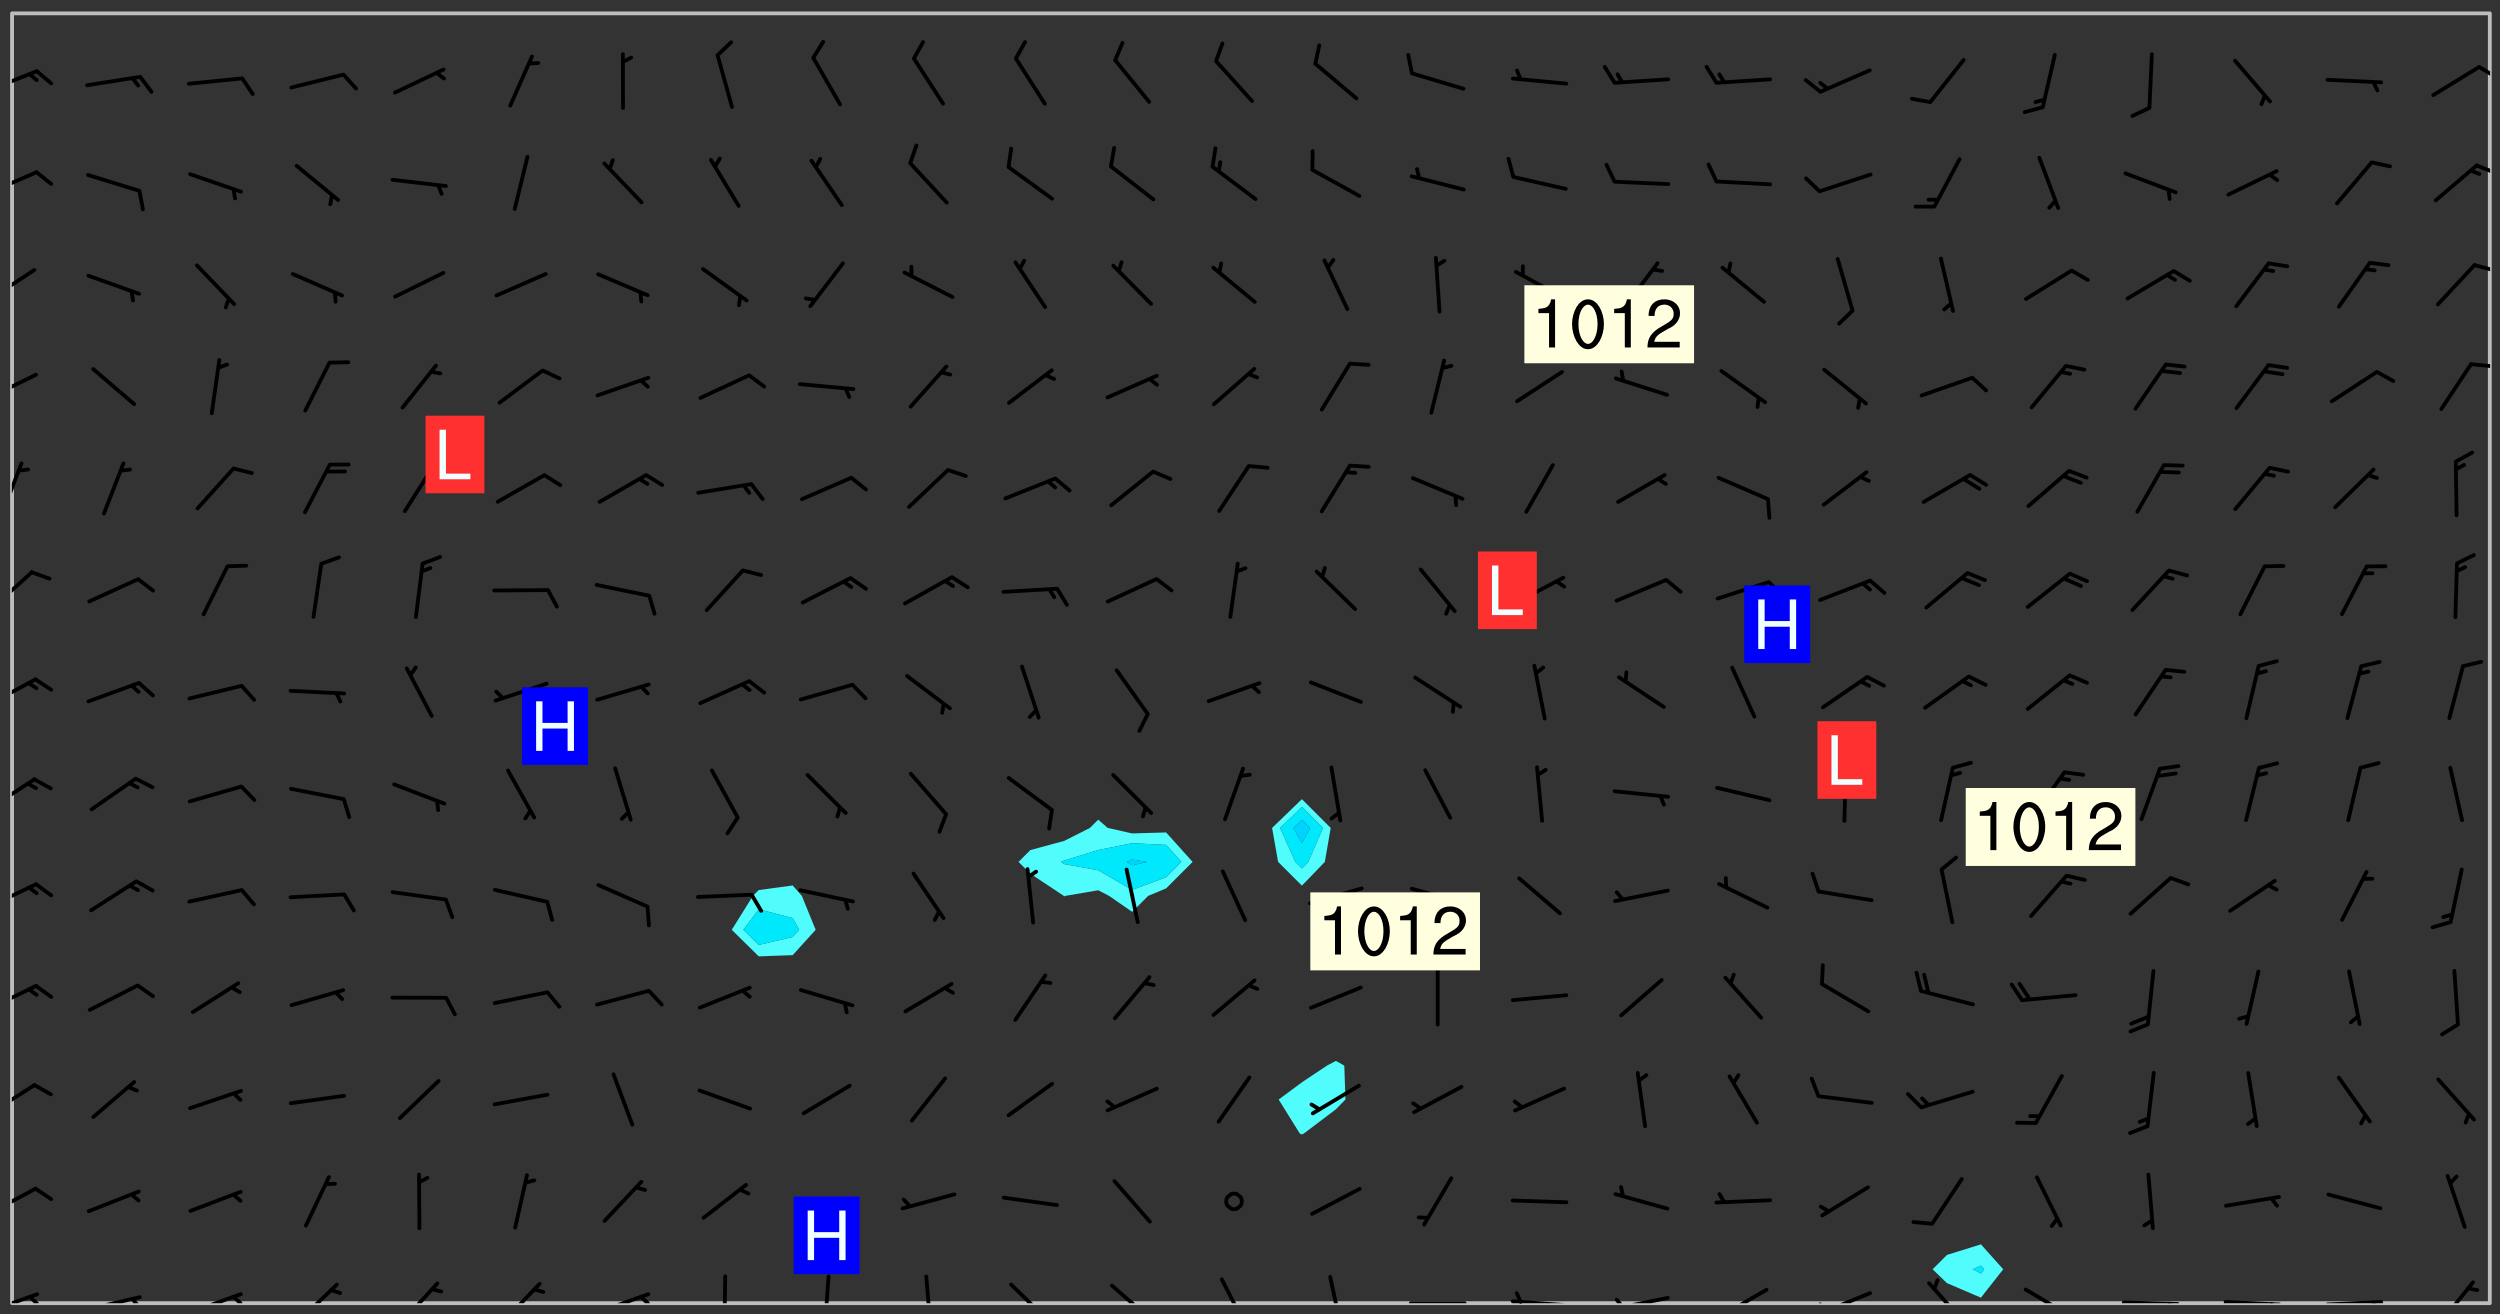 <svg xmlns="http://www.w3.org/2000/svg" role="img" xmlns:xlink="http://www.w3.org/1999/xlink" viewBox="142.45 309.95 326.84 171.84"><rect x="142.45" y="309.95" width="326.84" height="171.84" fill="#333333" stroke="none"/><defs><clipPath id="clip2"><path d="M 144 311.672 L 145 311.672 L 145 480.328 L 144 480.328 Z M 144 311.672"/></clipPath><clipPath id="clip3"><path d="M 144 311.672 L 468 311.672 L 468 480.328 L 144 480.328 Z M 144 311.672"/></clipPath><clipPath id="clip4"><path d="M 467 311.672 L 468 311.672 L 468 480.328 L 467 480.328 Z M 467 311.672"/></clipPath><clipPath id="clip5"><path d="M 144 478 L 148 478 L 148 480.328 L 144 480.328 Z M 144 478"/></clipPath><clipPath id="clip6"><path d="M 146 479 L 148 479 L 148 480.328 L 146 480.328 Z M 146 479"/></clipPath><clipPath id="clip7"><path d="M 153 479 L 161 479 L 161 480.328 L 153 480.328 Z M 153 479"/></clipPath><clipPath id="clip8"><path d="M 159 479 L 161 479 L 161 480.328 L 159 480.328 Z M 159 479"/></clipPath><clipPath id="clip9"><path d="M 167 478 L 175 478 L 175 480.328 L 167 480.328 Z M 167 478"/></clipPath><clipPath id="clip10"><path d="M 172 479 L 175 479 L 175 480.328 L 172 480.328 Z M 172 479"/></clipPath><clipPath id="clip11"><path d="M 181 477 L 187 477 L 187 480.328 L 181 480.328 Z M 181 477"/></clipPath><clipPath id="clip12"><path d="M 194 477 L 200 477 L 200 480.328 L 194 480.328 Z M 194 477"/></clipPath><clipPath id="clip13"><path d="M 207 477 L 214 477 L 214 480.328 L 207 480.328 Z M 207 477"/></clipPath><clipPath id="clip14"><path d="M 220 478 L 228 478 L 228 480.328 L 220 480.328 Z M 220 478"/></clipPath><clipPath id="clip15"><path d="M 225 479 L 228 479 L 228 480.328 L 225 480.328 Z M 225 479"/></clipPath><clipPath id="clip16"><path d="M 236 476 L 238 476 L 238 480.328 L 236 480.328 Z M 236 476"/></clipPath><clipPath id="clip17"><path d="M 250 476 L 252 476 L 252 480.328 L 250 480.328 Z M 250 476"/></clipPath><clipPath id="clip18"><path d="M 263 476 L 265 476 L 265 480.328 L 263 480.328 Z M 263 476"/></clipPath><clipPath id="clip19"><path d="M 274 477 L 280 477 L 280 480.328 L 274 480.328 Z M 274 477"/></clipPath><clipPath id="clip20"><path d="M 287 477 L 294 477 L 294 480.328 L 287 480.328 Z M 287 477"/></clipPath><clipPath id="clip21"><path d="M 301 476 L 306 476 L 306 480.328 L 301 480.328 Z M 301 476"/></clipPath><clipPath id="clip22"><path d="M 316 476 L 319 476 L 319 480.328 L 316 480.328 Z M 316 476"/></clipPath><clipPath id="clip23"><path d="M 326 480 L 335 480 L 335 480.328 L 326 480.328 Z M 326 480"/></clipPath><clipPath id="clip24"><path d="M 339 479 L 348 479 L 348 480.328 L 339 480.328 Z M 339 479"/></clipPath><clipPath id="clip25"><path d="M 340 478 L 342 478 L 342 480.328 L 340 480.328 Z M 340 478"/></clipPath><clipPath id="clip26"><path d="M 353 479 L 361 479 L 361 480.328 L 353 480.328 Z M 353 479"/></clipPath><clipPath id="clip27"><path d="M 353 479 L 355 479 L 355 480.328 L 353 480.328 Z M 353 479"/></clipPath><clipPath id="clip28"><path d="M 367 478 L 374 478 L 374 480.328 L 367 480.328 Z M 367 478"/></clipPath><clipPath id="clip29"><path d="M 366 480 L 369 480 L 369 480.328 L 366 480.328 Z M 366 480"/></clipPath><clipPath id="clip30"><path d="M 380 478 L 388 478 L 388 480.328 L 380 480.328 Z M 380 478"/></clipPath><clipPath id="clip31"><path d="M 380 480 L 382 480 L 382 480.328 L 380 480.328 Z M 380 480"/></clipPath><clipPath id="clip32"><path d="M 394 477 L 400 477 L 400 480.328 L 394 480.328 Z M 394 477"/></clipPath><clipPath id="clip33"><path d="M 407 478 L 414 478 L 414 480.328 L 407 480.328 Z M 407 478"/></clipPath><clipPath id="clip34"><path d="M 419 479 L 428 479 L 428 480.328 L 419 480.328 Z M 419 479"/></clipPath><clipPath id="clip35"><path d="M 425 480 L 427 480 L 427 480.328 L 425 480.328 Z M 425 480"/></clipPath><clipPath id="clip36"><path d="M 433 479 L 441 479 L 441 480.328 L 433 480.328 Z M 433 479"/></clipPath><clipPath id="clip37"><path d="M 439 480 L 441 480 L 441 480.328 L 439 480.328 Z M 439 480"/></clipPath><clipPath id="clip38"><path d="M 446 479 L 455 479 L 455 480.328 L 446 480.328 Z M 446 479"/></clipPath><clipPath id="clip39"><path d="M 452 479 L 454 479 L 454 480.328 L 452 480.328 Z M 452 479"/></clipPath><clipPath id="clip40"><path d="M 461 477 L 467 477 L 467 480.328 L 461 480.328 Z M 461 477"/></clipPath><clipPath id="clip41"><path d="M 144 465 L 148 465 L 148 469 L 144 469 Z M 144 465"/></clipPath><clipPath id="clip42"><path d="M 144 451 L 148 451 L 148 456 L 144 456 Z M 144 451"/></clipPath><clipPath id="clip43"><path d="M 144 438 L 148 438 L 148 443 L 144 443 Z M 144 438"/></clipPath><clipPath id="clip44"><path d="M 144 425 L 148 425 L 148 429 L 144 429 Z M 144 425"/></clipPath><clipPath id="clip45"><path d="M 144 411 L 148 411 L 148 416 L 144 416 Z M 144 411"/></clipPath><clipPath id="clip46"><path d="M 144 398 L 148 398 L 148 403 L 144 403 Z M 144 398"/></clipPath><clipPath id="clip47"><path d="M 144 384 L 147 384 L 147 390 L 144 390 Z M 144 384"/></clipPath><clipPath id="clip48"><path d="M 144 370 L 146 370 L 146 378 L 144 378 Z M 144 370"/></clipPath><clipPath id="clip49"><path d="M 144 358 L 148 358 L 148 363 L 144 363 Z M 144 358"/></clipPath><clipPath id="clip50"><path d="M 465 357 L 468 357 L 468 359 L 465 359 Z M 465 357"/></clipPath><clipPath id="clip51"><path d="M 144 345 L 148 345 L 148 350 L 144 350 Z M 144 345"/></clipPath><clipPath id="clip52"><path d="M 465 344 L 468 344 L 468 346 L 465 346 Z M 465 344"/></clipPath><clipPath id="clip53"><path d="M 144 332 L 148 332 L 148 336 L 144 336 Z M 144 332"/></clipPath><clipPath id="clip54"><path d="M 465 331 L 468 331 L 468 333 L 465 333 Z M 465 331"/></clipPath><clipPath id="clip55"><path d="M 144 319 L 148 319 L 148 323 L 144 323 Z M 144 319"/></clipPath><clipPath id="clip56"><path d="M 466 318 L 468 318 L 468 321 L 466 321 Z M 466 318"/></clipPath><g id="surface32" clip-path="url(#clip1)"><path fill="#fff" fill-opacity="0" fill-rule="evenodd" d="M 0 0 L 1000 0 L 1000 1000 L 0 1000 Z M 0 0"/><path fill="#d3d3d3" fill-opacity="0" fill-rule="evenodd" d="M162.152 355.867L161.918 356.16 161.977 356.395 162.094 356.566 162.27 356.801 162.562 357.148 162.676 357.207 162.793 357.035 162.852 356.801 163.027 356.625 163.492 356.449 164.191 356.449 164.426 356.742 164.715 357.559 164.773 357.734 164.949 357.965 165.301 358.199 166 358.898 166.172 359.074 166.406 359.422 166.641 359.832 166.93 360.414 167.34 360.879 167.57 361.113 167.805 361.289 167.922 361.52 168.098 361.812 168.27 362.977 168.27 363.211 168.328 363.5 168.387 363.617 168.504 363.734 168.852 364.145 168.969 364.316 169.145 364.492 169.32 364.727 169.438 364.898 169.609 365.25 169.668 365.484 169.902 365.891 170.137 365.832 169.961 366.008 169.902 366.938 169.32 366.938 169.086 366.824 168.738 366.938 168.621 367.055 168.562 367.348 168.504 367.523 168.387 367.695 167.922 367.988 167.863 368.223 167.805 368.336 167.805 368.98 167.863 369.152 167.863 369.562 167.922 369.621 167.922 370.027 167.98 370.434 168.098 370.609 168.156 370.668 168.387 371.309 168.328 371.602 168.328 372.301 168.27 372.883 168.27 373.117 168.211 373.348 168.156 373.699 168.156 375.621 168.211 375.738 168.637 375.738 168.27 375.855 168.246 376.207 169.137 377.375 170.879 377.914 172.219 378.273 172.219 378.812 172.309 379.621 172.844 380.336 174.363 380.605 175.254 380.52 175.344 381.684 175.879 381.863 177.039 381.684 179.094 380.699 180.254 380.336 182.133 380.16 183.828 379.98 183.648 380.699 182.133 380.785 180.883 380.875 180.078 381.145 179.004 381.953 179.273 382.672 179.809 383.57 179.629 384.195 179.363 385.004 179.629 386.082 180.254 386.98 181.059 387.16 182.309 386.98 182.043 387.703 182.141 388.207 182.195 388.5 182.195 388.672 182.254 388.965 182.254 389.371 182.43 389.488 182.781 389.605 183.188 389.605 183.48 389.43 183.594 389.312 183.652 389.195 183.77 388.965 183.828 388.789 184.18 388.324 184.41 388.148 184.586 388.09 184.762 388.148 184.82 388.324 184.938 389.312 184.992 389.781 185.051 389.953 185.168 390.188 185.344 390.246 186.16 390.305 186.449 390.305 186.566 390.539 186.625 390.945 186.684 391.297 186.684 392.402 186.801 392.695 186.918 393.043 187.207 393.742 187.383 394.094 187.965 394.848 188.316 395.023 188.488 395.082 188.957 395.316 189.598 395.781 189.945 396.016 190.238 396.191 190.531 396.246 190.762 396.309 191.578 396.656 191.871 396.832 191.984 397.004 192.336 397.355 192.453 397.531 192.977 398.172 192.977 398.461 193.035 398.812 193.035 399.16 193.094 399.512 193.152 399.801 193.27 399.859 193.441 399.918 193.617 399.918 194.199 400.152 194.375 400.27 194.551 400.559 194.727 400.793 194.84 401.027 195.133 401.258 195.25 401.375 195.25 401.785 195.309 401.84 195.598 402.074 195.832 402.191 195.891 402.309 196.008 402.48 196.066 402.598 196.297 402.832 196.355 403.008 196.59 403.066 196.707 403.125 196.59 403.238 196.531 403.355 196.531 403.473 196.414 403.766 196.297 404.055 196.297 404.637 196.473 404.754 196.59 404.812 196.648 404.93 196.766 405.047 196.879 405.105 197.055 405.453 197.113 405.805 197.172 406.211 197.172 406.387 197.113 406.562 196.996 407.262 196.996 407.434 197.113 407.609 197.406 407.902 197.812 407.902 197.988 408.02 198.105 408.191 198.223 408.484 198.223 408.719 197.695 408.719 197.465 408.484 197.23 408.484 197.055 408.543 196.996 409.242 197.055 409.59 197.172 409.766 197.348 410.176 197.465 410.406 197.754 410.875 197.93 410.93 198.453 410.93 198.688 410.988 199.445 411.629 199.504 411.922 199.504 412.156 199.562 412.215 199.793 412.562 199.793 412.914 199.676 413.086 199.676 413.379 199.969 413.668 200.262 413.844 200.434 413.902 200.727 414.078 201.02 414.195 201.602 414.602 201.891 414.836 202.184 415.012 202.402 415.172 202.418 415.184 202.648 415.359 203.289 415.883 203.465 416.117 203.582 416.293 203.758 416.469 203.871 416.641 203.871 417.281 203.988 417.457 204.457 417.574 205.039 417.691 205.273 417.75 205.504 417.863 205.797 417.98 205.91 418.039 206.496 418.391 206.785 418.562 206.961 418.625 207.137 418.68 207.312 418.738 208.012 419.09 208.301 419.266 208.535 419.32 208.824 419.496 209.059 419.613 209.699 420.02 209.992 420.137 210.164 420.195 210.398 420.254 210.809 420.312 211.039 420.371 211.273 420.488 211.332 420.66 210.922 420.836 211.391 420.895 211.449 421.188 211.562 421.422 211.738 421.477 211.973 421.535 212.148 421.594 212.555 421.711 213.195 421.945 213.312 422.117 213.371 422.352 213.371 422.527 213.312 422.645 213.254 423.051 213.488 423.285 213.605 423.344 213.953 423.461 214.594 423.691 214.77 423.809 215.059 423.926 215.234 424.102 215.469 424.566 216.051 425.672 216.227 425.848 216.574 426.023 216.75 426.141 217.102 426.258 218.148 426.781 218.383 426.84 218.848 426.953 219.141 427.012 219.605 427.188 220.363 427.77 220.598 428.004 220.945 428.469 221.121 428.645 221.41 428.879 222.227 429.578 222.52 429.754 222.809 430.043 223.102 430.219 223.395 430.508 224.09 431.148 224.266 431.324 224.559 431.559 224.848 431.793 225.316 432.082 225.957 432.664 226.305 432.898 226.539 433.191 226.887 433.539 227.238 434.004 228.172 434.996 228.52 435.402 228.637 435.578 228.871 435.637 228.984 435.754 229.629 435.93 229.859 436.043 230.094 436.102 230.387 436.277 230.617 436.395 231.551 437.094 231.957 437.5 232.191 437.676 232.598 437.852 232.832 437.969 233.648 438.316 233.996 438.551 234.23 438.668 234.523 438.957 234.754 439.074 235.512 439.426 235.863 439.598 236.094 439.656 236.387 439.773 236.621 439.832 237.492 440.008 238.309 440.008 238.777 440.238 238.949 440.297 239.824 440.996 240.289 441.113 240.582 441.172 240.758 441.23 240.988 441.289 241.457 441.348 241.805 441.406 242.156 441.465 242.562 441.523 242.855 441.523 243.027 441.582 243.027 441.812 243.203 441.988 243.496 441.988 243.844 442.047 244.195 442.105 244.895 442.223 245.535 442.223 246 441.988 246.293 441.812 246.465 441.695 246.875 441.523 247.164 441.348 248.098 440.883 248.566 440.59 249.09 440.297 249.555 440.125 250.02 439.949 251.07 439.484 251.359 439.367 251.77 439.25 252.059 439.133 252.586 438.957 254.102 438.258 254.684 437.91 254.973 437.852 255.266 437.793 255.613 437.676 256.488 437.445 256.84 437.328 256.953 437.328 257.188 437.27 258.062 437.035 258.297 436.977 259.109 436.977 259.461 436.918 260.277 436.801 260.449 436.742 260.801 436.688 261.094 436.629 261.324 436.57 262.141 436.395 262.316 436.336 262.664 436.336 262.898 436.277 263.363 436.16 264.121 435.988 264.355 435.93 264.703 435.93 265.113 435.812 265.402 435.754 266.688 435.695 266.977 435.695 267.387 435.637 267.617 435.578 267.793 435.578 268.668 435.461 269.074 435.461 269.484 435.344 269.832 435.344 270.184 435.23 271.055 435.172 272.805 435.172 273.852 435.461 274.262 435.578 274.551 435.695 274.902 435.812 275.191 435.93 276.242 436.102 276.531 436.16 276.824 436.16 277.117 436.219 277.289 436.277 277.699 436.336 277.871 436.395 277.988 436.453 278.105 436.453 278.223 436.512 278.574 436.57 278.688 436.57 279.098 436.637 281.02 437.031 282.945 437.426 284.465 437.875 286.16 438.594 288.305 439.398 289.91 438.68 291.34 437.875 292.5 436.797 293.75 436.348 296.785 435.629 298.66 435.27 300.805 433.922 303.039 432.668 305.539 431.41 307.234 430.961 309.02 430.781 310.18 430.512 310.805 431.051 312.145 430.781 312.859 429.793 313.844 428.449 314.289 428.27 315.094 427.91 316.969 427.371 318.754 426.922 320.004 426.652 321.164 426.562 322.863 426.473 324.824 426.203 326.074 426.113 326.613 426.113 327.238 426.023 328.129 426.023 330.273 425.844 332.684 425.664 335.273 425.574 336.969 425.754 338.578 425.844 340.008 426.203 341.168 426.922 343.043 427.91 344.203 429.438 344.469 430.152 345.098 430.242 345.453 431.141 345.988 431.68 346.523 433.207 347.598 433.566 348.133 433.566 347.328 434.102 347.418 435.809 348.133 438.504 349.023 439.309 349.918 440.297 350.633 441.555 352.418 442.094 353.938 441.914 354.293 443.258 355.902 442.453 356.883 441.914 357.152 442.184 357.469 441.969 357.688 441.824 358.488 442.273 358.938 441.914 359.293 441.914 359.828 441.645 360.367 440.926 360.902 440.656 361.527 439.668 362.688 440.117 363.527 440.488 364.922 441.105 366.617 440.926 368.223 440.926 370.008 441.016 370.188 439.309 370.723 437.965 371.527 438.234 372.02 439.082 372.422 439.488 372.332 440.027 372.332 440.387 373.047 440.836 373.758 440.566 375.188 440.566 375.547 441.555 375.992 442.812 376.707 444.156 377.957 444.785 379.652 445.414 380.367 445.234 380.547 444.695 381.527 444.605 381.977 444.965 382.062 446.223 381.797 446.852 381.262 447.031 381.262 447.57 381.977 448.555 382.242 449.094 383.227 450.082 384.027 451.16 383.762 451.52 383.672 452.418 383.047 454.75 382.691 456.816 382.602 458.609 382.422 459.328 382.332 459.867 382.332 461.305 381.352 463.188 380.992 464.895 380.457 465.793 379.652 466.961 379.387 467.5 381.441 468.754 381.527 469.113 381.172 469.652 381.082 469.473 381.082 470.281 381.172 471.719 380.727 472.434 379.652 472.527 379.387 473.242 379.922 474.141 380.727 474.859 381.887 475.668 383.227 475.938 383.672 476.297 383.316 476.746 381.527 476.656 380.277 476.207 379.562 475.488 378.938 475.398 378.762 478.988 378.574 480.297 467.934 480.297 467.934 311.703 412.664 311.703 412.664 360.785 413.426 360.91 416.715 361.453 418.738 364.289 418.738 367.043 421.09 367.375 423.438 367.707 427.488 367.707 426.109 371.867 424.086 372.574 422.062 373.277 421.52 373.621 418.926 375.238 418.738 375.355 416.715 373.277 415.984 370.535 413.312 368.457 411.938 364.957 411.871 364.875 409.914 362.203 412.664 360.785 412.664 311.703 294.422 311.703 294.422 403.117 294.539 403.148 294.672 403.16 294.746 403.234 294.852 403.281 294.941 403.34 295.027 403.398 295.117 403.457 295.414 403.754 295.473 403.844 295.504 403.961 295.531 404.078 295.547 404.215 295.516 404.332 295.457 404.422 295.398 404.508 295.355 404.613 295.309 404.715 295.281 404.836 295.281 404.98 295.457 405.25 295.605 405.398 295.68 405.484 295.754 405.559 295.797 405.664 295.859 405.754 295.918 405.84 295.961 405.945 296.02 406.035 296.066 406.137 296.109 406.242 296.168 406.328 296.285 406.508 296.359 406.582 296.422 406.668 296.48 406.758 296.523 406.863 296.582 406.953 296.641 407.039 296.703 407.129 296.762 407.219 296.805 407.32 296.922 407.5 296.996 407.574 297.055 407.66 297.129 407.734 297.219 407.793 297.324 407.84 297.473 407.84 297.605 407.824 297.738 407.84 297.84 407.793 297.914 407.719 297.961 407.617 297.945 407.484 297.945 407.336 297.898 407.23 297.871 407.113 297.824 407.012 297.797 406.891 297.754 406.789 297.691 406.699 297.648 406.598 297.605 406.492 297.574 406.375 297.559 406.242 297.547 406.105 297.633 406.047 297.691 405.961 297.812 405.93 297.855 406.035 297.871 406.168 297.871 406.285 297.93 406.387 297.988 406.477 298.078 406.535 298.227 406.684 298.285 406.773 298.328 406.879 298.316 406.98 298.402 407.039 298.508 407.086 298.594 407.145 298.684 407.203 298.758 407.277 298.641 407.305 298.535 407.352 298.449 407.41 298.375 407.484 298.316 407.574 298.254 407.66 298.227 407.781 298.18 407.883 298.137 407.988 298.105 408.105 298.094 408.238 298.078 408.371 298.078 408.52 298.105 408.637 298.152 408.742 298.195 408.844 298.254 408.934 298.328 409.008 298.418 409.066 298.492 409.141 298.582 409.199 298.641 409.289 298.684 409.395 298.73 409.496 298.848 409.527 298.98 409.543 299.129 409.543 299.246 409.512 299.352 409.555 299.395 409.66 299.441 409.762 299.469 409.883 299.5 410 299.527 410.117 299.559 410.238 299.586 410.355 299.691 410.398 299.793 410.445 299.926 410.43 300.074 410.578 300.137 410.664 300.211 410.738 300.281 410.812 300.371 410.875 300.477 410.918 300.578 410.961 300.695 410.992 300.832 411.008 300.949 410.977 301.023 410.902 301.051 410.785 301.039 410.652 301.008 410.531 300.98 410.414 301.023 410.309 301.141 410.309 301.23 410.371 301.348 410.398 301.496 410.398 301.629 410.414 301.777 410.414 301.91 410.43 302.043 410.414 302.191 410.414 302.324 410.398 302.457 410.387 302.594 410.398 302.711 410.371 302.844 410.355 303.035 410.297 302.977 410.473 302.961 410.605 302.934 410.727 302.918 410.859 302.859 410.945 302.727 410.961 302.621 411.008 302.516 411.051 302.398 411.082 302.281 411.109 302.016 411.141 301.867 411.141 301.734 411.156 301.66 411.23 301.719 411.316 301.867 411.465 301.984 411.645 302.059 411.715 302.148 411.777 302.238 411.836 302.324 411.895 302.414 411.953 302.516 411.996 302.621 412.059 302.727 412.102 302.812 412.16 302.918 412.207 303.02 412.25 303.199 412.367 303.258 412.457 303.215 412.559 303.168 412.664 303.184 412.797 303.406 413.02 303.465 413.109 303.508 413.211 303.539 413.332 303.582 413.434 303.598 413.566 303.629 413.684 303.641 413.82 303.672 413.938 303.82 414.086 303.922 414.129 304.027 414.172 304.145 414.203 304.277 414.219 304.414 414.234 304.531 414.234 304.648 414.203 304.738 414.145 304.781 414.039 304.828 413.938 304.871 413.832 304.902 413.715 304.914 413.582 304.914 413.434 304.902 413.301 304.887 413.168 304.855 413.051 304.812 412.945 304.766 412.84 304.723 412.738 304.68 412.633 304.664 412.5 304.68 412.367 304.707 412.25 304.738 412.133 304.766 412.012 304.812 411.91 304.902 411.852 304.988 411.789 305.062 411.715 305.152 411.656 305.375 411.434 305.434 411.348 305.508 411.273 305.625 411.094 305.684 411.008 305.684 410.859 305.609 410.785 305.508 410.738 305.402 410.695 305.301 410.652 305.242 410.562 305.195 410.457 305.168 410.34 305.258 410.281 305.375 410.25 305.477 410.207 305.656 410.09 305.805 409.941 305.816 409.809 305.805 409.703 305.715 409.645 305.582 409.66 305.434 409.66 305.301 409.676 305.168 409.66 305.047 409.629 304.961 409.57 304.887 409.496 304.828 409.406 304.766 409.32 304.648 409.141 304.59 409.055 304.621 408.934 304.707 408.875 304.828 408.844 304.887 408.758 304.887 408.637 304.855 408.52 304.797 408.43 304.738 408.344 304.691 408.238 304.664 408.121 304.648 407.988 304.707 407.898 304.781 407.824 304.871 407.766 304.988 407.586 305.062 407.512 305.121 407.426 305.27 407.277 305.391 407.246 305.523 407.23 305.656 407.246 305.73 407.32 305.773 407.426 305.789 407.559 305.758 407.676 305.641 407.707 305.508 407.719 305.359 407.867 305.316 407.973 305.27 408.074 305.242 408.195 305.211 408.312 305.211 408.461 305.242 408.578 305.285 408.684 305.344 408.773 305.418 408.844 305.492 408.918 305.609 408.949 305.73 408.977 305.848 408.949 305.98 408.934 306.098 408.934 306.188 408.992 306.262 409.066 306.309 409.172 306.367 409.258 306.469 409.305 306.602 409.32 306.707 409.363 306.793 409.422 306.781 409.527 306.707 409.602 306.527 409.719 306.469 409.809 306.379 409.867 306.309 409.941 306.234 410.016 306.172 410.105 306.145 410.223 306.129 410.355 306.145 410.488 306.129 410.621 306.129 410.77 306.145 410.902 306.172 411.02 306.203 411.141 306.277 411.215 306.367 411.273 306.453 411.332 306.543 411.391 306.66 411.422 306.66 411.508 306.559 411.555 306.469 411.613 306.203 411.645 306.086 411.672 305.938 411.672 305.832 411.715 305.73 411.762 305.672 411.852 305.609 412.086 305.598 412.219 305.566 412.34 305.551 412.473 305.551 412.766 305.539 412.898 305.551 413.035 305.566 413.168 305.699 413.184 305.832 413.195 305.953 413.227 306.039 413.285 306.113 413.359 306.16 413.465 306.203 413.566 306.219 413.699 306.219 414.145 306.203 414.277 306.203 414.723 306.234 414.988 306.262 415.105 306.277 415.238 306.309 415.355 306.395 415.566 306.426 415.832 306.426 415.98 306.395 416.098 306.367 416.215 306.336 416.336 306.309 416.453 306.277 416.57 306.246 416.691 306.234 416.824 306.219 416.957 306.309 417.016 306.426 416.984 306.527 417 306.574 417.105 306.543 417.371 306.543 417.812 306.5 417.918 306.453 418.023 306.41 418.125 306.367 418.23 306.309 418.316 306.277 418.438 306.234 418.555 306.203 418.672 306.188 418.805 306.203 418.938 306.262 419.027 306.367 419.074 306.453 419.133 306.512 419.219 306.5 419.355 306.469 419.473 306.426 419.574 306.426 420.02 306.41 420.152 306.41 420.301 306.379 420.418 306.336 420.523 306.309 420.641 306.262 420.746 306.219 420.848 306.188 420.969 306.16 421.086 306.129 421.219 306.098 421.336 306.07 421.453 306.027 421.559 305.996 421.676 305.965 421.797 305.953 421.93 305.938 422.062 305.938 422.359 305.965 422.477 305.965 422.625 306.012 423.023 306.039 423.141 306.098 423.23 306.219 423.262 306.367 423.262 306.5 423.246 306.559 423.336 306.559 423.453 306.5 423.543 306.41 423.602 306.309 423.645 306.203 423.691 306.113 423.75 306.027 423.809 305.891 423.824 305.773 423.793 305.641 423.777 305.539 423.824 305.477 423.91 305.465 424.047 305.449 424.18 305.418 424.297 305.391 424.414 305.375 424.547 305.344 424.668 305.344 424.965 305.359 425.098 305.391 425.215 305.391 425.363 305.402 425.496 305.402 425.645 305.375 425.762 305.328 425.863 305.301 425.984 305.27 426.102 305.211 426.191 305.137 426.266 305.035 426.309 304.93 426.355 304.812 426.383 304.691 426.414 304.59 426.367 304.648 426.281 304.754 426.234 304.781 426.117 304.812 426 304.84 425.879 304.871 425.762 304.871 425.613 304.887 425.48 304.855 425.363 304.812 425.258 304.707 425.273 304.633 425.348 304.531 425.391 304.441 425.453 304.367 425.527 304.324 425.629 304.309 425.762 304.277 425.879 304.25 426 304.219 426.117 304.191 426.234 304.16 426.355 304.133 426.473 304.102 426.59 304.059 426.695 303.969 426.754 303.879 426.754 303.762 426.723 303.73 426.637 303.746 426.5 303.715 426.383 303.715 426.234 303.703 426.102 303.703 425.953 303.641 425.719 303.613 425.598 303.57 425.496 303.523 425.391 303.465 425.305 303.406 425.215 303.363 425.109 303.301 425.023 303.152 424.875 303.082 424.801 302.977 424.754 302.871 424.711 302.77 424.668 302.473 424.371 302.383 424.297 302.297 424.238 302.191 424.195 302.102 424.133 302.016 424.074 301.91 424.031 301.82 423.973 301.734 423.91 301.66 423.84 301.555 423.793 301.469 423.734 301.363 423.691 301.273 423.629 301.172 423.586 301.066 423.543 300.98 423.484 300.875 423.438 300.77 423.395 300.668 423.348 300.578 423.289 300.477 423.246 300.371 423.203 300.281 423.141 300.164 423.113 300.031 423.098 299.898 423.113 299.75 423.113 299.617 423.129 299.5 423.098 299.41 423.039 299.336 422.965 299.246 422.906 299.145 422.859 298.996 422.859 298.875 422.832 298.773 422.789 298.699 422.715 298.582 422.535 298.492 422.477 298.391 422.434 298.301 422.371 298.195 422.328 298.105 422.27 298.02 422.211 297.914 422.164 297.855 422.078 297.797 421.988 297.754 421.883 297.707 421.781 297.633 421.707 297.547 421.648 297.473 421.574 297.383 421.516 297.16 421.293 297.117 421.188 297.086 420.922 297.191 420.879 297.336 420.879 297.441 420.922 297.516 420.996 297.605 421.055 297.691 421.113 297.797 421.16 297.887 421.219 298.035 421.367 298.105 421.441 298.254 421.59 298.316 421.676 298.391 421.75 298.477 421.809 298.551 421.883 298.641 421.945 298.73 422.004 298.816 422.062 299.086 422.238 299.188 422.285 299.293 422.328 299.395 422.371 299.441 422.297 299.5 422.211 299.574 422.137 299.645 422.062 299.75 422.105 299.824 422.18 299.883 422.27 299.926 422.371 299.973 422.477 300.016 422.582 300.137 422.609 300.254 422.582 300.328 422.492 300.371 422.387 300.43 422.297 300.504 422.223 300.609 422.18 300.727 422.152 300.859 422.164 300.949 422.223 301.098 422.371 301.156 422.461 301.199 422.566 301.246 422.668 301.289 422.773 301.332 422.875 301.438 422.922 301.543 422.965 301.676 422.98 301.762 422.922 301.82 422.832 301.895 422.758 302 422.715 302.117 422.742 302.223 422.789 302.324 422.832 302.43 422.875 302.531 422.922 302.711 423.039 302.711 423.156 302.695 423.289 302.711 423.422 302.727 423.559 302.785 423.645 302.887 423.691 303.008 423.719 303.125 423.75 303.273 423.75 303.391 423.719 303.449 423.629 303.629 423.512 303.688 423.422 303.762 423.348 303.82 423.262 303.938 423.082 304.117 422.965 304.234 422.996 304.324 423.055 304.367 423.129 304.352 423.262 304.352 423.379 304.441 423.438 304.59 423.438 304.723 423.422 304.855 423.41 305.121 423.379 305.227 423.336 305.344 423.305 305.465 423.277 305.539 423.203 305.609 423.129 305.672 423.039 305.656 422.934 305.609 422.832 305.508 422.789 305.402 422.773 305.285 422.801 305.02 422.832 304.871 422.832 304.797 422.758 304.707 422.699 304.59 422.668 304.473 422.641 304.34 422.625 304.191 422.625 304.059 422.641 303.762 422.641 303.656 422.594 303.508 422.445 303.465 422.344 303.406 422.254 303.629 422.031 303.715 421.973 303.82 421.93 303.938 421.898 304.07 421.883 304.203 421.898 304.34 421.914 304.441 421.957 304.574 421.945 304.664 421.883 304.766 421.84 304.828 421.75 304.781 421.648 304.691 421.59 304.574 421.559 304.473 421.516 304.414 421.426 304.352 421.336 304.352 421.219 304.367 421.086 304.473 421.039 304.547 420.969 304.547 420.848 304.457 420.789 304.426 420.672 304.516 420.613 304.59 420.539 304.633 420.434 304.691 420.344 304.738 420.242 304.754 420.109 304.754 419.961 304.707 419.855 304.664 419.754 304.574 419.695 304.441 419.68 304.34 419.637 304.203 419.621 304.086 419.59 303.641 419.59 303.508 419.574 303.375 419.562 303.242 419.547 303.125 419.516 302.977 419.516 302.844 419.5 302.711 419.488 302.445 419.457 302.324 419.414 302.238 419.355 302.164 419.281 302.164 419.133 302.176 419 302.281 418.953 302.383 418.91 302.516 418.895 302.668 418.895 302.801 418.879 303.094 418.879 303.215 418.91 303.316 418.953 303.406 419.012 303.641 419.074 303.762 419.027 303.852 418.969 303.953 418.926 304.086 418.91 304.191 418.953 304.293 419 304.426 419.012 304.547 418.984 304.691 418.984 304.812 418.953 304.93 418.926 305.035 418.879 305.109 418.805 305.195 418.746 305.344 418.598 305.402 418.512 305.449 418.406 305.477 418.289 305.492 418.184 305.391 418.141 305.301 418.082 305.184 418.051 305.078 418.008 304.988 417.945 304.914 417.859 304.84 417.785 304.738 417.742 304.633 417.695 304.531 417.652 304.473 417.562 304.426 417.461 304.34 417.25 304.277 417.164 304.219 417.074 304.145 417 304.059 416.941 303.789 416.941 303.672 416.973 303.582 417.031 303.48 417.074 303.348 417.09 303.242 417.074 303.215 416.957 303.152 416.867 303.035 416.836 302.934 416.793 302.785 416.645 302.754 416.527 302.738 416.422 302.812 416.348 302.992 416.23 303.109 416.203 303.227 416.172 303.363 416.188 303.465 416.23 303.57 416.273 303.672 416.32 303.777 416.363 303.895 416.395 304.027 416.41 304.145 416.438 304.277 416.453 304.383 416.438 304.473 416.379 304.398 416.305 304.293 416.262 304.219 416.188 304.145 416.098 303.996 415.949 303.91 415.891 303.82 415.832 303.746 415.758 303.656 415.699 303.555 415.652 303.434 415.625 303.332 415.578 303.227 415.535 303.109 415.504 303.008 415.461 302.887 415.43 302.738 415.43 302.621 415.461 302.516 415.504 302.43 415.566 302.25 415.684 302.164 415.742 302.074 415.801 301.969 415.848 301.883 415.906 301.777 415.949 301.676 415.992 301.57 416.039 301.496 416.113 301.438 416.203 301.379 416.289 301.332 416.395 301.273 416.48 301.199 416.555 301.066 416.543 300.949 416.512 300.832 416.512 300.758 416.586 300.668 416.645 300.594 416.719 300.504 416.777 300.418 416.836 300.312 416.883 300.211 416.926 300.074 416.941 299.973 416.898 299.824 416.75 299.719 416.703 299.633 416.703 299.527 416.75 299.426 416.793 299.305 416.824 299.188 416.793 299.113 416.719 299.113 416.602 299.145 416.48 299.219 416.41 299.277 416.32 299.352 416.246 299.469 416.215 299.574 416.172 299.867 416.172 300 416.156 300.137 416.141 300.238 416.098 300.328 416.039 300.43 415.992 300.52 415.934 300.652 415.922 300.742 415.98 300.875 415.992 300.965 415.934 301.051 415.875 301.156 415.832 301.246 415.773 301.332 415.711 301.422 415.652 301.57 415.504 301.629 415.418 301.688 415.328 301.793 415.285 301.926 415.27 302.043 415.297 302.164 415.328 302.223 415.27 302.281 415.18 302.312 414.914 302.34 414.797 302.445 414.809 302.578 414.824 302.68 414.781 302.77 414.723 302.828 414.633 302.902 414.559 302.961 414.469 303.008 414.367 303.02 414.234 303.008 414.102 302.961 413.996 302.812 413.848 302.754 413.758 302.695 413.672 302.652 413.566 302.652 413.121 302.668 412.988 302.668 412.84 302.68 412.707 302.621 412.648 302.531 412.707 302.43 412.664 302.25 412.547 302.164 412.488 302.102 412.398 302.043 412.309 301.969 412.234 301.883 412.176 301.762 412.207 301.66 412.219 301.555 412.266 301.469 412.324 301.363 412.367 301.215 412.516 301.125 412.574 301.039 412.633 300.949 412.695 300.844 412.738 300.711 412.754 300.711 412.633 300.816 412.59 300.934 412.559 301.008 412.488 301.051 412.383 301.051 412.234 301.023 412.117 300.875 411.969 300.742 411.953 300.594 411.953 300.477 411.984 300.371 412.027 300.27 412.07 300.18 412.133 300.062 412.16 299.988 412.086 300 411.953 299.957 411.852 299.914 411.746 299.824 411.688 299.707 411.715 299.586 411.746 299.469 411.777 299.367 411.82 299.246 411.852 299.145 411.895 299.039 411.938 298.949 411.996 298.848 412.012 298.848 411.895 298.863 411.762 298.805 411.672 298.73 411.715 298.582 411.863 298.523 411.953 298.449 412.027 298.402 412.133 298.359 412.234 298.285 412.309 298.227 412.398 298.152 412.473 298.094 412.559 298.02 412.633 297.93 412.695 297.855 412.766 297.781 412.84 297.68 412.855 297.547 412.871 297.441 412.828 297.441 412.707 297.59 412.559 297.633 412.457 297.691 412.367 297.738 412.266 297.781 412.16 297.84 412.07 297.871 411.953 297.914 411.852 297.945 411.73 297.973 411.613 298.02 411.508 298.062 411.406 298.105 411.301 298.18 411.23 298.27 411.168 298.359 411.109 298.461 411.066 298.758 411.066 299.023 411.035 299.129 410.992 299.055 410.918 298.938 410.887 298.832 410.844 298.742 410.785 298.641 410.738 298.551 410.68 298.449 410.637 298.344 410.594 298.254 410.531 298.168 410.473 298.062 410.43 297.961 410.387 297.84 410.355 297.723 410.324 297.621 410.281 297.5 410.25 297.398 410.207 297.309 410.148 297.266 410.043 297.25 409.91 297.352 409.867 297.484 409.852 297.621 409.867 297.754 409.852 297.855 409.809 297.914 409.719 297.93 409.613 297.84 409.555 297.766 409.48 297.664 409.438 297.574 409.379 297.426 409.23 297.383 409.125 297.367 408.992 297.367 408.699 297.309 408.609 297.219 408.551 297.145 408.477 297.102 408.371 297.07 408.254 297.012 408.164 296.938 408.09 296.82 408.062 296.746 407.988 296.656 407.93 296.566 407.867 296.48 407.809 296.406 407.734 296.348 407.648 296.301 407.543 296.215 407.484 296.066 407.336 295.871 407.277 295.738 407.293 295.637 407.336 295.562 407.41 295.516 407.512 295.473 407.617 295.414 407.707 295.355 407.793 295.059 408.09 294.969 408.148 294.883 408.148 294.82 408.062 294.777 407.957 294.809 407.84 294.867 407.75 294.895 407.633 294.883 407.5 294.793 407.438 294.688 407.484 294.57 407.512 294.453 407.543 294.184 407.719 294.082 407.766 293.965 407.793 293.859 407.84 293.77 407.898 293.668 407.941 293.609 407.855 293.562 407.75 293.578 407.617 293.625 407.512 293.695 407.438 293.77 407.367 293.828 407.277 293.828 407.129 293.785 407.023 293.547 407.023 293.445 407.07 293.414 407.188 293.387 407.305 293.355 407.426 293.281 407.469 293.148 407.484 293.074 407.438 293.031 407.336 292.988 407.23 292.941 407.129 292.898 407.023 292.777 407.055 292.676 407.098 292.543 407.113 292.426 407.145 292.32 407.188 292.23 407.246 292.129 407.293 292.008 407.32 291.875 407.336 291.773 407.293 291.715 407.203 291.668 407.098 291.625 406.996 291.582 406.891 291.582 406.773 291.641 406.684 291.727 406.625 291.906 406.508 292.008 406.461 292.113 406.418 292.219 406.359 292.32 406.316 292.41 406.254 292.512 406.211 292.617 406.152 292.719 406.105 292.809 406.047 292.914 406.004 293.016 405.961 293.105 405.898 293.207 405.855 293.344 405.84 293.461 405.871 293.562 405.914 293.684 405.945 293.785 405.988 293.891 406.035 293.992 406.078 294.098 406.121 294.199 406.168 294.305 406.211 294.406 406.254 294.512 406.301 294.598 406.359 294.703 406.402 294.82 406.434 294.926 406.477 295.027 406.523 295.117 406.582 295.223 406.625 295.324 406.668 295.43 406.715 295.547 406.742 295.648 406.789 295.77 406.816 295.918 406.816 296.004 406.758 296.02 406.656 296.078 406.566 296.051 406.449 295.977 406.375 295.859 406.195 295.785 406.121 295.695 406.047 295.516 405.93 295.43 405.871 295.324 405.828 295.223 405.781 294.953 405.605 294.895 405.516 294.82 405.441 294.762 405.352 294.719 405.25 294.688 405.133 294.672 404.996 294.672 404.434 294.66 404.301 294.645 404.168 294.613 404.051 294.598 403.918 294.586 403.785 294.555 403.664 294.332 403.441 294.273 403.355 294.258 403.25 294.289 403.133 294.422 403.117 294.422 311.703 172.992 311.703 172.992 313.156 172.934 313.391 172.582 314.441 172.41 314.965 172.293 315.312 172.117 315.723 172 315.895 171.766 316.188 171.535 316.246 171.184 316.246 171.066 316.305 170.836 316.711 170.836 317.004 170.953 317.18 171.184 317.41 171.301 317.645 171.941 318.402 172.234 318.867 172.41 319.102 172.641 319.453 172.875 319.801 173.516 320.617 173.691 321.082 173.863 321.492 173.98 322.188 174.156 322.656 174.273 324.055 174.332 324.52 174.332 325.395 174.449 326.441 174.449 331.223 174.391 331.688 174.039 332.969 173.863 333.492 173.75 333.902 173.398 334.832 172.934 336 172.699 336.582 172.582 336.758 172.41 337.105 172.234 337.512 171.883 338.328 171.824 338.621 171.711 338.914 171.594 339.203 171.535 339.379 171.418 340.254 171.359 340.66 171.301 340.777 171.242 340.953 171.184 341.125 170.953 341.652 170.836 341.824 170.836 342.059 170.719 342.293 170.66 342.465 170.484 343.051 170.484 343.34 170.426 343.516 170.426 343.809 170.367 343.922 170.309 344.449 170.309 344.621 170.254 344.855 170.254 347.477 170.078 348.293 169.961 348.469 169.785 348.703 169.668 348.875 169.555 349.109 168.969 350.043 168.738 350.332 168.445 350.797 168.27 351.031 167.98 351.383 167.629 352.082 167.516 352.312 167.34 352.723 167.164 352.953 166.758 353.48 165.941 354.18 165.648 354.352 165.359 354.586 165.184 354.703 165.008 354.879 164.484 355.285 163.957 355.461 163.785 355.637 163.551 355.691 162.91 355.867 162.152 355.867M174.363 386.891L173.289 387.34 173.648 388.234 174.898 387.52 175.344 386.98 174.363 386.891"/><path fill="#d3d3d3" fill-opacity="0" fill-rule="evenodd" d="M201.508 416.598L200.613 416.598 201.062 417.227 202.043 417.586 202.848 417.496 203.293 416.508 203.117 416.598 202.402 416.242 201.508 416.598M356.129 475.668L356.07 475.145 356.07 474.852 356.184 474.559 356.242 474.328 356.711 473.859 356.824 473.859 356.941 473.746 357.059 473.688 357.234 473.688 357.469 473.629 357.816 473.629 358.051 473.688 358.168 473.746 358.398 473.918 358.457 474.094 358.574 474.676 358.574 474.969 358.457 475.145 358.285 475.434 358.109 475.609 357.582 476.133 357.352 476.367 357.234 476.426 357.059 476.426 356.941 476.367 356.535 476.074 356.359 475.957 356.242 475.898 356.184 475.785 356.129 475.668M362.77 464.711L362.711 464.539 362.711 463.43 362.77 463.258 362.945 463.199 363.117 463.141 363.293 463.141 363.527 463.082 363.645 463.141 363.703 463.84 363.645 464.012 363.527 464.188 363.41 464.246 363.176 464.77 363.062 464.828 362.828 464.828 362.77 464.711M372.383 450.32L372.266 450.145 372.266 449.445 372.559 448.57 372.676 448.398 372.852 448.047 372.965 447.816 373.082 447.523 373.434 446.766 373.551 446.535 373.723 446.301 373.898 446.301 374.016 446.242 374.656 446.242 374.773 446.301 375.008 446.535 375.18 446.648 375.531 446.941 375.648 447.059 375.762 447.234 375.762 447.348 375.879 447.406 375.996 447.523 375.996 448.223 375.938 448.398 375.938 448.629 375.879 448.805 375.531 449.855 375.414 450.086 375.297 450.32 375.18 450.379 374.949 450.613 374.309 450.902 373.434 450.902 373.023 450.785 372.383 450.32"/><path fill="none" stroke="#bebebe" stroke-linecap="round" stroke-linejoin="round" stroke-miterlimit="10" stroke-width=".5" d="M 431.957 354.305 L 108.027 354.305 L 108.027 185.68 L 431.957 185.68 L 431.957 354.305" transform="matrix(1 0 0 -1 36 666)"/><g clip-path="url(#clip2)"><path fill="#fff" fill-opacity="0" fill-rule="evenodd" d="M 144 475.891 L 144 480.328 L 144.004 480.328 L 144 480.328 L 144 311.672 L 144.004 311.672 L 144 311.672 L 144 475.891"/></g><g clip-path="url(#clip3)"><path fill="#fff" fill-opacity="0" fill-rule="evenodd" d="M 144.004 480.328 L 144.004 311.672 L 246.082 311.672 L 246.082 425.711 L 241.645 426.312 L 240.887 427.07 L 238.117 431.508 L 241.645 434.984 L 246.082 434.82 L 249.086 431.508 L 247.277 427.07 L 246.082 425.711 L 246.082 311.672 L 286.027 311.672 L 286.027 417.109 L 284.934 418.191 L 281.59 419.883 L 277.152 421.086 L 275.609 422.629 L 277.152 424.172 L 281.523 427.07 L 281.59 427.137 L 281.746 427.07 L 286.027 426.34 L 287.441 427.07 L 290.465 429.164 L 292.562 427.07 L 294.902 426.094 L 298.367 422.629 L 294.902 418.781 L 290.465 418.906 L 287.266 418.191 L 286.027 417.109 L 286.027 311.672 L 312.656 311.672 L 312.656 414.426 L 308.758 418.191 L 309.543 422.629 L 312.656 425.734 L 315.656 422.629 L 316.422 418.191 L 312.656 414.426 L 312.656 311.672 L 317.098 311.672 L 317.098 448.648 L 315.93 449.262 L 312.656 451.449 L 309.617 453.699 L 312.375 458.137 L 312.656 458.266 L 312.914 458.137 L 317.098 454.973 L 318.348 453.699 L 318.199 449.262 L 317.098 448.648 L 317.098 311.672 L 401.426 311.672 L 401.426 472.629 L 396.984 474.016 L 395.113 475.891 L 396.984 477.699 L 401.426 479.602 L 404.344 475.891 L 401.426 472.629 L 401.426 311.672 L 467.996 311.672 L 467.996 480.328 L 144.004 480.328"/></g><path fill="#50fcfc" fill-rule="evenodd" d="M 241.645 434.984 L 238.117 431.508 L 240.887 427.07 L 241.645 426.312 L 241.645 428.824 L 239.637 431.508 L 241.645 433.484 L 246.082 432.449 L 246.934 431.508 L 246.082 429.977 L 241.645 428.824 L 241.645 426.312 L 246.082 425.711 L 247.277 427.07 L 249.086 431.508 L 246.082 434.82 L 241.645 434.984"/><path fill="#00e8fc" fill-rule="evenodd" d="M 241.645 433.484 L 239.637 431.508 L 241.645 428.824 L 246.082 429.977 L 246.934 431.508 L 246.082 432.449 L 241.645 433.484"/><path fill="#50fcfc" fill-rule="evenodd" d="M 277.152 424.172 L 275.609 422.629 L 277.152 421.086 L 281.59 419.883 L 284.934 418.191 L 286.027 417.109 L 287.266 418.191 L 290.465 418.906 L 290.465 420.188 L 286.027 421.078 L 281.59 422.449 L 281.156 422.629 L 281.59 422.922 L 286.027 423.73 L 290.465 426.293 L 294.902 424.633 L 296.906 422.629 L 294.902 420.406 L 290.465 420.188 L 290.465 418.906 L 294.902 418.781 L 298.367 422.629 L 294.902 426.094 L 292.562 427.07 L 290.465 429.164 L 287.441 427.07 L 286.027 426.34 L 281.746 427.07 L 281.59 427.137 L 281.523 427.07 L 277.152 424.172"/><path fill="#00e8fc" fill-rule="evenodd" d="M 281.59 422.922 L 281.156 422.629 L 281.59 422.449 L 286.027 421.078 L 290.465 420.188 L 290.465 422.328 L 289.762 422.629 L 290.465 423.082 L 292.434 422.629 L 290.465 422.328 L 290.465 420.188 L 294.902 420.406 L 296.906 422.629 L 294.902 424.633 L 290.465 426.293 L 286.027 423.73 L 281.59 422.922"/><path fill="#00d4fc" fill-rule="evenodd" d="M 290.465 423.082 L 289.762 422.629 L 290.465 422.328 L 292.434 422.629 L 290.465 423.082"/><path fill="#50fcfc" fill-rule="evenodd" d="M309.543 422.629L308.758 418.191 312.656 414.426 312.656 415.438 309.805 418.191 311.789 422.629 312.656 423.496 313.492 422.629 315.41 418.191 312.656 415.438 312.656 414.426 316.422 418.191 315.656 422.629 312.656 425.734 309.543 422.629M312.375 458.137L309.617 453.699 312.656 451.449 315.93 449.262 317.098 448.648 318.199 449.262 318.348 453.699 317.098 454.973 312.914 458.137 312.656 458.266 312.375 458.137"/><path fill="#00e8fc" fill-rule="evenodd" d="M 311.789 422.629 L 309.805 418.191 L 312.656 415.438 L 312.656 417.125 L 311.555 418.191 L 312.656 420.195 L 313.723 418.191 L 312.656 417.125 L 312.656 415.438 L 315.41 418.191 L 313.492 422.629 L 312.656 423.496 L 311.789 422.629"/><path fill="#00d4fc" fill-rule="evenodd" d="M 312.656 420.195 L 311.555 418.191 L 312.656 417.125 L 313.723 418.191 L 312.656 420.195"/><path fill="#50fcfc" fill-rule="evenodd" d="M 396.984 477.699 L 395.113 475.891 L 396.984 474.016 L 401.426 472.629 L 401.426 475.395 L 400.355 475.891 L 401.426 476.453 L 401.867 475.891 L 401.426 475.395 L 401.426 472.629 L 404.344 475.891 L 401.426 479.602 L 396.984 477.699"/><path fill="#00e8fc" fill-rule="evenodd" d="M 401.426 476.453 L 400.355 475.891 L 401.426 475.395 L 401.867 475.891 L 401.426 476.453"/><g clip-path="url(#clip4)"><path fill="#fff" fill-opacity="0" fill-rule="evenodd" d="M 467.996 480.328 L 468 480.328 L 468 311.672 L 467.996 311.672 L 468 311.672 L 468 480.328 L 467.996 480.328"/></g><g clip-path="url(#clip5)"><path fill="none" stroke="#000" stroke-linecap="round" stroke-linejoin="round" stroke-miterlimit="10" stroke-width=".5" d="M 111.309 186.852 L 104.691 184.492" transform="matrix(1 0 0 -1 36 666)"/></g><g clip-path="url(#clip6)"><path fill="none" stroke="#000" stroke-linecap="round" stroke-linejoin="round" stroke-miterlimit="10" stroke-width=".5" d="M 110.348 186.508 L 111.254 185.68" transform="matrix(1 0 0 -1 36 666)"/></g><g clip-path="url(#clip7)"><path fill="none" stroke="#000" stroke-linecap="round" stroke-linejoin="round" stroke-miterlimit="10" stroke-width=".5" d="M 124.738 186.465 L 117.891 184.879" transform="matrix(1 0 0 -1 36 666)"/></g><g clip-path="url(#clip8)"><path fill="none" stroke="#000" stroke-linecap="round" stroke-linejoin="round" stroke-miterlimit="10" stroke-width=".5" d="M 123.742 186.234 L 124.547 185.309" transform="matrix(1 0 0 -1 36 666)"/></g><g clip-path="url(#clip9)"><path fill="none" stroke="#000" stroke-linecap="round" stroke-linejoin="round" stroke-miterlimit="10" stroke-width=".5" d="M 137.938 186.863 L 131.324 184.48" transform="matrix(1 0 0 -1 36 666)"/></g><g clip-path="url(#clip10)"><path fill="none" stroke="#000" stroke-linecap="round" stroke-linejoin="round" stroke-miterlimit="10" stroke-width=".5" d="M 136.973 186.516 L 137.883 185.691" transform="matrix(1 0 0 -1 36 666)"/></g><g clip-path="url(#clip11)"><path fill="none" stroke="#000" stroke-linecap="round" stroke-linejoin="round" stroke-miterlimit="10" stroke-width=".5" d="M 150.484 188.098 L 145.402 183.246" transform="matrix(1 0 0 -1 36 666)"/></g><path fill="none" stroke="#000" stroke-linecap="round" stroke-linejoin="round" stroke-miterlimit="10" stroke-width=".5" d="M 149.746 187.391 L 150.91 187.008" transform="matrix(1 0 0 -1 36 666)"/><g clip-path="url(#clip12)"><path fill="none" stroke="#000" stroke-linecap="round" stroke-linejoin="round" stroke-miterlimit="10" stroke-width=".5" d="M 163.633 188.266 L 158.891 183.078" transform="matrix(1 0 0 -1 36 666)"/></g><path fill="none" stroke="#000" stroke-linecap="round" stroke-linejoin="round" stroke-miterlimit="10" stroke-width=".5" d="M 162.941 187.512 L 164.129 187.203" transform="matrix(1 0 0 -1 36 666)"/><g clip-path="url(#clip13)"><path fill="none" stroke="#000" stroke-linecap="round" stroke-linejoin="round" stroke-miterlimit="10" stroke-width=".5" d="M 177 188.211 L 172.148 183.129" transform="matrix(1 0 0 -1 36 666)"/></g><path fill="none" stroke="#000" stroke-linecap="round" stroke-linejoin="round" stroke-miterlimit="10" stroke-width=".5" d="M 176.297 187.473 L 177.477 187.141" transform="matrix(1 0 0 -1 36 666)"/><g clip-path="url(#clip14)"><path fill="none" stroke="#000" stroke-linecap="round" stroke-linejoin="round" stroke-miterlimit="10" stroke-width=".5" d="M 191.199 186.848 L 184.578 184.496" transform="matrix(1 0 0 -1 36 666)"/></g><g clip-path="url(#clip15)"><path fill="none" stroke="#000" stroke-linecap="round" stroke-linejoin="round" stroke-miterlimit="10" stroke-width=".5" d="M 190.238 186.504 L 191.145 185.68" transform="matrix(1 0 0 -1 36 666)"/></g><g clip-path="url(#clip16)"><path fill="none" stroke="#000" stroke-linecap="round" stroke-linejoin="round" stroke-miterlimit="10" stroke-width=".5" d="M 201.148 182.156 L 201.266 189.184" transform="matrix(1 0 0 -1 36 666)"/></g><g clip-path="url(#clip17)"><path fill="none" stroke="#000" stroke-linecap="round" stroke-linejoin="round" stroke-miterlimit="10" stroke-width=".5" d="M 214.27 182.168 L 214.773 189.176" transform="matrix(1 0 0 -1 36 666)"/></g><g clip-path="url(#clip18)"><path fill="none" stroke="#000" stroke-linecap="round" stroke-linejoin="round" stroke-miterlimit="10" stroke-width=".5" d="M 228.125 182.168 L 227.547 189.172" transform="matrix(1 0 0 -1 36 666)"/></g><g clip-path="url(#clip19)"><path fill="none" stroke="#000" stroke-linecap="round" stroke-linejoin="round" stroke-miterlimit="10" stroke-width=".5" d="M 243.672 183.227 L 238.629 188.117" transform="matrix(1 0 0 -1 36 666)"/></g><g clip-path="url(#clip20)"><path fill="none" stroke="#000" stroke-linecap="round" stroke-linejoin="round" stroke-miterlimit="10" stroke-width=".5" d="M 257.113 183.363 L 251.816 187.98" transform="matrix(1 0 0 -1 36 666)"/></g><g clip-path="url(#clip21)"><path fill="none" stroke="#000" stroke-linecap="round" stroke-linejoin="round" stroke-miterlimit="10" stroke-width=".5" d="M 269.383 182.543 L 266.18 188.797" transform="matrix(1 0 0 -1 36 666)"/></g><g clip-path="url(#clip22)"><path fill="none" stroke="#000" stroke-linecap="round" stroke-linejoin="round" stroke-miterlimit="10" stroke-width=".5" d="M 281.836 182.238 L 280.355 189.105" transform="matrix(1 0 0 -1 36 666)"/></g><g clip-path="url(#clip23)"><path fill="none" stroke="#000" stroke-linecap="round" stroke-linejoin="round" stroke-miterlimit="10" stroke-width=".5" d="M 297.926 185.672 L 290.898 185.672" transform="matrix(1 0 0 -1 36 666)"/></g><g clip-path="url(#clip24)"><path fill="none" stroke="#000" stroke-linecap="round" stroke-linejoin="round" stroke-miterlimit="10" stroke-width=".5" d="M 304.223 185.93 L 311.23 185.41" transform="matrix(1 0 0 -1 36 666)"/></g><g clip-path="url(#clip25)"><path fill="none" stroke="#000" stroke-linecap="round" stroke-linejoin="round" stroke-miterlimit="10" stroke-width=".5" d="M 305.242 185.855 L 304.746 186.977" transform="matrix(1 0 0 -1 36 666)"/></g><g clip-path="url(#clip26)"><path fill="none" stroke="#000" stroke-linecap="round" stroke-linejoin="round" stroke-miterlimit="10" stroke-width=".5" d="M 317.598 184.977 L 324.484 186.367" transform="matrix(1 0 0 -1 36 666)"/></g><g clip-path="url(#clip27)"><path fill="none" stroke="#000" stroke-linecap="round" stroke-linejoin="round" stroke-miterlimit="10" stroke-width=".5" d="M 318.598 185.176 L 317.82 186.125" transform="matrix(1 0 0 -1 36 666)"/></g><g clip-path="url(#clip28)"><path fill="none" stroke="#000" stroke-linecap="round" stroke-linejoin="round" stroke-miterlimit="10" stroke-width=".5" d="M 331.312 183.914 L 337.398 187.43" transform="matrix(1 0 0 -1 36 666)"/></g><g clip-path="url(#clip29)"><path fill="none" stroke="#000" stroke-linecap="round" stroke-linejoin="round" stroke-miterlimit="10" stroke-width=".5" d="M 332.199 184.426 L 331.16 185.074" transform="matrix(1 0 0 -1 36 666)"/></g><g clip-path="url(#clip30)"><path fill="none" stroke="#000" stroke-linecap="round" stroke-linejoin="round" stroke-miterlimit="10" stroke-width=".5" d="M 344.414 184.355 L 350.93 186.988" transform="matrix(1 0 0 -1 36 666)"/></g><g clip-path="url(#clip31)"><path fill="none" stroke="#000" stroke-linecap="round" stroke-linejoin="round" stroke-miterlimit="10" stroke-width=".5" d="M 345.363 184.738 L 344.422 185.523" transform="matrix(1 0 0 -1 36 666)"/></g><g clip-path="url(#clip32)"><path fill="none" stroke="#000" stroke-linecap="round" stroke-linejoin="round" stroke-miterlimit="10" stroke-width=".5" d="M 358.645 188.289 L 363.328 183.055" transform="matrix(1 0 0 -1 36 666)"/></g><path fill="none" stroke="#000" stroke-linecap="round" stroke-linejoin="round" stroke-miterlimit="10" stroke-width=".5" d="M 359.324 187.527 L 359.746 188.68" transform="matrix(1 0 0 -1 36 666)"/><g clip-path="url(#clip33)"><path fill="none" stroke="#000" stroke-linecap="round" stroke-linejoin="round" stroke-miterlimit="10" stroke-width=".5" d="M 377.324 183.879 L 371.277 187.461" transform="matrix(1 0 0 -1 36 666)"/></g><g clip-path="url(#clip34)"><path fill="none" stroke="#000" stroke-linecap="round" stroke-linejoin="round" stroke-miterlimit="10" stroke-width=".5" d="M 391.129 185.578 L 384.105 185.766" transform="matrix(1 0 0 -1 36 666)"/></g><g clip-path="url(#clip35)"><path fill="none" stroke="#000" stroke-linecap="round" stroke-linejoin="round" stroke-miterlimit="10" stroke-width=".5" d="M 390.105 185.605 L 390.652 184.508" transform="matrix(1 0 0 -1 36 666)"/></g><g clip-path="url(#clip36)"><path fill="none" stroke="#000" stroke-linecap="round" stroke-linejoin="round" stroke-miterlimit="10" stroke-width=".5" d="M 404.441 185.508 L 397.422 185.836" transform="matrix(1 0 0 -1 36 666)"/></g><g clip-path="url(#clip37)"><path fill="none" stroke="#000" stroke-linecap="round" stroke-linejoin="round" stroke-miterlimit="10" stroke-width=".5" d="M 403.422 185.555 L 403.945 184.445" transform="matrix(1 0 0 -1 36 666)"/></g><g clip-path="url(#clip38)"><path fill="none" stroke="#000" stroke-linecap="round" stroke-linejoin="round" stroke-miterlimit="10" stroke-width=".5" d="M 417.758 185.832 L 410.738 185.512" transform="matrix(1 0 0 -1 36 666)"/></g><g clip-path="url(#clip39)"><path fill="none" stroke="#000" stroke-linecap="round" stroke-linejoin="round" stroke-miterlimit="10" stroke-width=".5" d="M 416.734 185.785 L 417.359 184.73" transform="matrix(1 0 0 -1 36 666)"/></g><g clip-path="url(#clip40)"><path fill="none" stroke="#000" stroke-linecap="round" stroke-linejoin="round" stroke-miterlimit="10" stroke-width=".5" d="M 429.762 188.41 L 425.363 182.93" transform="matrix(1 0 0 -1 36 666)"/></g><path fill="none" stroke="#000" stroke-linecap="round" stroke-linejoin="round" stroke-miterlimit="10" stroke-width=".5" d="M 429.121 187.613 L 430.324 187.387" transform="matrix(1 0 0 -1 36 666)"/><g clip-path="url(#clip41)"><path fill="none" stroke="#000" stroke-linecap="round" stroke-linejoin="round" stroke-miterlimit="10" stroke-width=".5" d="M 111.098 200.645 L 104.902 197.328" transform="matrix(1 0 0 -1 36 666)"/></g><path fill="none" stroke="#000" stroke-linecap="round" stroke-linejoin="round" stroke-miterlimit="10" stroke-width=".5" d="M111.098 200.645L113.137 199.281M124.586 200.273L118.047 197.699M123.633 199.898L124.566 199.102M137.914 200.234L131.344 197.738M136.957 199.871L137.883 199.062M149.449 202.16L146.441 195.812M149.012 201.238L150.238 201.293M161.234 202.5L161.285 195.473M161.242 201.477L162.32 202.062M175.348 202.414L173.801 195.559M175.125 201.418L176.309 201.738M190.301 201.543L185.48 196.43M189.598 200.801L190.781 200.477M203.98 201.141L198.43 196.832M203.172 200.516L204.293 200.012M211.008 199.039L218.035 198.934M224.445 198.066L231.227 199.906M225.43 198.332L224.594 199.227M237.672 199.473L244.629 198.5M252.152 201.633L256.777 196.34M268.805 198.984L268.785 199.188 268.727 199.379 268.633 199.555 268.172 199.93 267.98 199.988 267.781 200.008 267.582 199.988 267.391 199.93 266.93 199.555 266.836 199.379 266.777 199.188 266.758 198.984 266.777 198.785 266.836 198.594 266.93 198.418 267.391 198.043 267.582 197.984 267.781 197.965 267.98 197.984 268.172 198.043 268.633 198.418 268.727 198.594 268.785 198.785 268.805 198.984M277.984 197.352L284.207 200.621M292.633 195.957L296.188 202.016M293.148 196.836L291.926 196.891M311.238 198.871L304.215 199.102M317.656 199.934L324.426 198.039M318.641 199.656L318.379 200.855M330.844 198.84L337.867 199.133M331.867 198.883L331.246 199.941M344.68 197.145L350.664 200.828M345.551 197.68L344.492 198.301M359.047 196.055L362.926 201.918M359.047 196.055L356.605 196.289M375.859 195.836L372.742 202.137M375.406 196.754L374.691 195.758M387.91 195.484L387.32 202.488M387.824 196.504L386.793 195.84M404.398 199.562L397.465 198.41M403.391 199.395L404.137 198.422M417.645 198.09L410.848 199.883M426.445 202.316L428.676 195.656M426.77 201.348L427.613 202.238" transform="matrix(1 0 0 -1 36 666)"/><g clip-path="url(#clip42)"><path fill="none" stroke="#000" stroke-linecap="round" stroke-linejoin="round" stroke-miterlimit="10" stroke-width=".5" d="M 110.961 214.191 L 105.039 210.41" transform="matrix(1 0 0 -1 36 666)"/></g><path fill="none" stroke="#000" stroke-linecap="round" stroke-linejoin="round" stroke-miterlimit="10" stroke-width=".5" d="M110.961 214.191L113.098 212.988M123.984 214.586L118.645 210.016M123.207 213.922L124.352 213.473M137.957 213.43L131.301 211.172M136.988 213.102L137.883 212.262M151.426 212.785L144.465 211.82M163.793 214.734L158.727 209.867M178.031 212.934L171.117 211.672M189.121 209.012L186.66 215.594M204.512 211.117L197.898 213.484M217.535 214.109L211.508 210.496M230.016 215.059L225.656 209.547M243.996 214.359L238.305 210.242M251.25 210.887L257.68 213.719M252.188 211.297L251.223 212.059M265.77 209.418L269.789 215.184M278.082 210.492L284.109 214.109M278.961 211.02L277.91 211.652M291.312 210.645L297.508 213.957M292.215 211.125L291.195 211.809M304.52 210.867L310.934 213.734M305.453 211.285L304.484 212.039M320.559 215.781L321.523 208.82M320.699 214.77L321.695 215.488M332.566 215.324L336.145 209.277M333.09 214.445L333.727 215.492M344.184 212.738L351.156 211.867M344.184 212.738L343.309 215.031M357.625 211.277L364.348 213.324M357.625 211.277L355.891 213.016M358.602 211.574L357.738 212.445M372.602 209.227L376.004 215.375M372.602 209.227L370.148 209.27M373.094 210.121L371.867 210.141M387.207 208.812L388.023 215.793M387.207 208.812L384.922 207.918M387.328 209.828L386.184 209.383M401.488 208.832L400.375 215.77M401.328 209.84L400.348 209.102M416.277 209.434L412.215 215.168M415.688 210.27L415.137 209.172M429.898 209.68L425.223 214.926M429.219 210.441L428.793 209.289" transform="matrix(1 0 0 -1 36 666)"/><g clip-path="url(#clip43)"><path fill="none" stroke="#000" stroke-linecap="round" stroke-linejoin="round" stroke-miterlimit="10" stroke-width=".5" d="M 111.156 227.16 L 104.844 224.074" transform="matrix(1 0 0 -1 36 666)"/></g><path fill="none" stroke="#000" stroke-linecap="round" stroke-linejoin="round" stroke-miterlimit="10" stroke-width=".5" d="M111.156 227.16L113.145 225.719M110.238 226.711L111.23 225.988M124.445 227.215L118.188 224.02M124.445 227.215L126.457 225.809M137.598 227.5L131.664 223.734M136.734 226.953L137.801 226.344M151.32 226.598L144.57 224.637M150.336 226.312L151.191 225.434M164.773 225.605L157.746 225.625M164.773 225.605L165.918 223.438M178.02 226.32L171.133 224.914M178.02 226.32L179.582 224.43M191.285 226.516L184.496 224.715M191.285 226.516L192.957 224.719M204.469 226.922L197.941 224.312M203.52 226.543L204.457 225.75M217.887 224.613L211.152 226.621M216.906 224.906L217.148 223.703M230.855 227.414L224.816 223.82M229.977 226.891L231.023 226.254M243.117 228.527L239.184 222.707M242.547 227.68L243.766 227.551M256.727 228.305L252.203 222.926M256.07 227.523L257.27 227.266M270.469 227.879L265.094 223.352M269.688 227.223L270.824 226.766M277.84 224.293L284.352 226.941M294.41 222.102L294.41 229.129M311.227 225.938L304.227 225.297M318.395 223.305L323.688 227.93M332.012 228.234L336.699 223M332.695 227.473L333.117 228.625M344.645 227.402L350.695 223.828M344.645 227.402L344.758 229.855M357.586 226.496L364.387 224.738M357.586 226.496L357.012 228.883M358.574 226.238L358 228.625M370.805 225.289L377.801 225.945M370.805 225.289L369.453 227.34M371.82 225.383L370.473 227.434M387.25 222.121L387.984 229.109M387.25 222.121L384.977 221.203M387.355 223.141L385.082 222.219M400.156 222.191L401.707 229.043M400.379 223.188L399.195 222.863M414.941 222.172L413.551 229.062M414.738 223.176L413.789 222.395M427.793 222.109L427.328 229.121M427.793 222.109L425.711 220.816" transform="matrix(1 0 0 -1 36 666)"/><g clip-path="url(#clip44)"><path fill="none" stroke="#000" stroke-linecap="round" stroke-linejoin="round" stroke-miterlimit="10" stroke-width=".5" d="M 111.168 240.449 L 104.832 237.414" transform="matrix(1 0 0 -1 36 666)"/></g><path fill="none" stroke="#000" stroke-linecap="round" stroke-linejoin="round" stroke-miterlimit="10" stroke-width=".5" d="M111.168 240.449L113.145 238.992M110.246 240.008L111.234 239.281M124.273 240.828L118.355 237.035M124.273 240.828L126.41 239.625M123.414 240.277L124.48 239.676M138.062 239.688L131.199 238.176M138.062 239.688L139.652 237.82M151.453 239.117L144.438 238.746M151.453 239.117L152.719 237.012M164.738 238.445L157.781 239.418M164.738 238.445L165.582 236.141M178 238.145L171.152 239.715M178 238.145L178.641 235.777M191.105 237.52L184.676 240.344M191.105 237.52L191.289 235.07M204.715 239.082L197.695 238.781M204.715 239.082L205.961 236.969M217.957 238.199L211.086 239.664M216.957 238.414L217.293 237.234M229.801 236.02L225.871 241.844M229.227 236.867L228.652 235.781M240.785 242.426L241.52 235.438M240.891 241.41L241.906 242.094M253.738 242.367L255.195 235.492M266.316 242.125L269.246 235.738M284.473 239.898L277.719 237.965M297.801 238L291.023 239.863M305.059 241.219L310.395 236.645M317.594 238.246L324.488 239.617M318.598 238.445L317.82 239.398M331.203 240.477L337.512 237.387M332.121 240.027L332.078 241.254M344.203 239.5L351.137 238.363M344.203 239.5L343.418 241.824M360.281 242.375L361.691 235.488M360.281 242.375L362.176 243.938M376.621 241.57L371.98 236.293M376.621 241.57L379.012 241.004M375.949 240.801L377.141 240.52M390.238 241.273L384.996 236.59M390.238 241.273L392.539 240.422M403.848 240.891L398.016 236.973M403 240.32L404.082 239.742M415.844 242.059L412.648 235.801M415.379 241.148L416.605 241.172M426.832 235.496L428.289 242.367M426.832 235.496L424.473 234.816M427.043 236.496L425.867 236.156" transform="matrix(1 0 0 -1 36 666)"/><g clip-path="url(#clip45)"><path fill="none" stroke="#000" stroke-linecap="round" stroke-linejoin="round" stroke-miterlimit="10" stroke-width=".5" d="M 110.945 254.16 L 105.055 250.332" transform="matrix(1 0 0 -1 36 666)"/></g><path fill="none" stroke="#000" stroke-linecap="round" stroke-linejoin="round" stroke-miterlimit="10" stroke-width=".5" d="M110.945 254.16L113.094 252.973M110.09 253.605L111.16 253.008M124.199 254.25L118.43 250.242M124.199 254.25L126.383 253.129M123.359 253.668L124.453 253.105M138.008 253.219L131.254 251.273M138.008 253.219L139.715 251.457M151.395 251.574L144.496 252.922M151.395 251.574L152.109 249.227M164.539 250.988L157.98 253.504M163.586 251.355L163.734 250.137M176.289 249.18L172.863 255.316M175.789 250.07L175.125 249.039M188.91 248.883L186.871 255.609M188.613 249.863L187.742 248.996M202.898 249.168L199.512 255.324M202.898 249.168L201.555 247.113M217.008 249.766L212.031 254.727M216.285 250.488L215.93 249.312M230.145 249.598L225.523 254.895M230.145 249.598L229.273 247.309M243.973 250.156L238.328 254.34M243.973 250.156L243.609 247.727M256.949 249.762L251.98 254.73M256.227 250.484L255.867 249.312M268.961 255.555L266.602 248.938M268.617 254.594L269.832 254.773M281.68 248.781L280.512 255.711M281.512 249.789L280.539 249.043M296.047 249.137L292.777 255.355M307.395 255.746L308.059 248.75M307.492 254.727L308.516 255.402M324.535 251.887L317.547 252.605M323.52 251.992L323.98 250.855M337.777 251.441L330.938 253.051M347.762 255.758L347.582 248.734M347.762 255.758L349.957 256.855M361.754 255.676L360.219 248.816M361.754 255.676L364.121 256.328M361.531 254.676L362.715 255.004M376.363 255.09L372.238 249.402M376.363 255.09L378.793 254.754M375.762 254.266L376.977 254.094M388.816 255.547L386.414 248.945M388.816 255.547L391.246 255.891M388.469 254.586L390.898 254.93M401.773 255.656L400.09 248.836M401.773 255.656L404.152 256.258M401.527 254.664L402.719 254.965M415.051 255.668L413.445 248.824M415.051 255.668L417.422 256.293M426.793 255.676L428.328 248.816" transform="matrix(1 0 0 -1 36 666)"/><g clip-path="url(#clip46)"><path fill="none" stroke="#000" stroke-linecap="round" stroke-linejoin="round" stroke-miterlimit="10" stroke-width=".5" d="M 111.09 267.234 L 104.91 263.891" transform="matrix(1 0 0 -1 36 666)"/></g><path fill="none" stroke="#000" stroke-linecap="round" stroke-linejoin="round" stroke-miterlimit="10" stroke-width=".5" d="M111.09 267.234L113.133 265.879M110.191 266.746L111.215 266.07M124.617 266.766L118.016 264.355M124.617 266.766L126.441 265.125M123.656 266.414L124.566 265.598M138.047 266.387L131.215 264.734M138.047 266.387L139.676 264.551M151.453 265.387L144.438 265.734M150.434 265.438L150.953 264.328M159.625 268.672L162.895 262.453M160.102 267.766L160.793 268.781M171.238 264.457L177.91 266.664M172.211 264.777L171.324 265.625M191.258 266.559L184.52 264.566M190.281 266.27L191.141 265.391M204.41 267.004L198 264.121M204.41 267.004L206.348 265.5M203.477 266.582L204.445 265.832M217.898 266.527L211.141 264.598M217.898 266.527L219.602 264.762M230.637 263.441L225.031 267.68M229.824 264.059L229.629 262.848M242.246 262.223L240.059 268.902M241.926 263.195L241.074 262.309M256.504 262.699L252.43 268.422M256.504 262.699L255.406 260.504M271.094 266.734L264.469 264.391M270.129 266.391L271.035 265.562M284.367 264.281L277.824 266.84M297.359 263.652L291.461 267.473M296.504 264.207L296.398 262.984M307.047 269.008L308.402 262.113M307.246 268.008L308.199 268.781M318.113 267.5L323.973 263.621M318.965 266.938L319.082 268.156M335.809 262.363L332.906 268.762M350.57 267.547L344.773 263.578M350.57 267.547L352.746 266.406M349.727 266.969L350.812 266.398M363.844 267.605L358.129 263.52M363.844 267.605L366.043 266.512M363.012 267.008L364.113 266.461M377.043 267.758L371.559 263.367M377.043 267.758L379.297 266.785M376.246 267.117L377.371 266.633M389.578 268.477L385.652 262.648M389.578 268.477L392.02 268.223M389.008 267.629L390.227 267.5M401.734 268.98L400.129 262.141M401.734 268.98L404.109 269.609M401.5 267.988L402.688 268.301M415.152 268.957L413.34 262.168M415.152 268.957L417.543 269.512M414.887 267.969L416.082 268.246M428.449 268.961L426.672 262.164M428.449 268.961L430.84 269.527" transform="matrix(1 0 0 -1 36 666)"/><g clip-path="url(#clip47)"><path fill="none" stroke="#000" stroke-linecap="round" stroke-linejoin="round" stroke-miterlimit="10" stroke-width=".5" d="M 110.605 281.234 L 105.395 276.52" transform="matrix(1 0 0 -1 36 666)"/></g><path fill="none" stroke="#000" stroke-linecap="round" stroke-linejoin="round" stroke-miterlimit="10" stroke-width=".5" d="M110.605 281.234L112.914 280.398M124.512 280.332L118.117 277.422M124.512 280.332L126.457 278.836M136.195 282.023L133.066 275.73M136.195 282.023L138.648 282.09M148.457 282.352L147.434 275.402M148.457 282.352L150.766 283.18M161.699 282.363L160.824 275.391M161.699 282.363L163.992 283.234M161.57 281.348L162.719 281.785M178.09 278.902L171.062 278.852M178.09 278.902L179.258 276.742M191.332 278.164L184.449 279.586M191.332 278.164L192.02 275.812M203.566 281.477L198.844 276.277M203.566 281.477L205.945 280.875M217.648 280.477L211.391 277.277M217.648 280.477L219.66 279.07M216.738 280.012L217.746 279.309M230.902 280.594L224.77 277.16M230.902 280.594L232.965 279.266M230.008 280.094L231.039 279.43M244.66 279.082L237.645 278.672M244.66 279.082L245.934 276.984M243.637 279.023L244.277 277.973M257.656 280.348L251.273 277.406M257.656 280.348L259.609 278.859M268.266 282.355L267.297 275.398M268.125 281.344L269.277 281.766M278.578 281.328L283.613 276.426M279.312 280.617L279.656 281.793M296.633 276.152L292.191 281.598M295.984 276.945L295.512 275.816M310.828 280.523L304.621 277.23M309.926 280.043L310.941 279.359M324.285 280.23L317.797 277.523M324.285 280.23L326.18 278.676M337.703 279.949L331.012 277.805M337.703 279.949L339.461 278.238M336.73 279.637L337.609 278.781M350.949 280.145L344.395 277.609M350.949 280.145L352.805 278.539M349.996 279.773L350.922 278.973M363.68 281.133L358.293 276.621M363.68 281.133L365.953 280.207M362.898 280.477L365.172 279.551M377.059 281.055L371.543 276.699M377.059 281.055L379.305 280.066M376.258 280.422L378.504 279.434M390.004 281.457L385.23 276.297M390.004 281.457L392.375 280.828M389.309 280.703L390.496 280.391M402.52 282.012L399.344 275.742M402.52 282.012L404.973 282.059M415.863 281.996L412.629 275.758M415.863 281.996L418.316 282.02M415.395 281.09L416.621 281.102M427.664 282.391L427.457 275.363M427.664 282.391L429.867 283.477M427.637 281.367L428.734 281.91" transform="matrix(1 0 0 -1 36 666)"/><g clip-path="url(#clip48)"><path fill="none" stroke="#000" stroke-linecap="round" stroke-linejoin="round" stroke-miterlimit="10" stroke-width=".5" d="M 109.258 295.473 L 106.742 288.91" transform="matrix(1 0 0 -1 36 666)"/></g><path fill="none" stroke="#000" stroke-linecap="round" stroke-linejoin="round" stroke-miterlimit="10" stroke-width=".5" d="M108.891 294.52L110.109 294.668M122.586 295.465L120.043 288.918M122.219 294.516L123.438 294.656M136.98 294.801L132.277 289.582M136.98 294.801L139.363 294.207M149.574 295.305L146.316 289.078M149.574 295.305L152.027 295.32M149.102 294.398L151.555 294.414M163.145 295.156L159.375 289.227M163.145 295.156L165.59 294.969M177.629 293.934L171.523 290.453M177.629 293.934L179.703 292.621M190.934 293.945L184.848 290.438M190.934 293.945L193.016 292.645M190.051 293.434L191.09 292.785M204.672 292.762L197.738 291.625M204.672 292.762L206.16 290.809M203.664 292.594L204.406 291.617M217.746 293.59L211.297 290.793M217.746 293.59L219.664 292.059M230.387 294.605L225.285 289.777M230.387 294.605L232.715 293.824M244.414 293.496L237.887 290.887M244.414 293.496L246.285 291.914M243.465 293.117L244.402 292.324M257.203 294.395L251.727 289.992M257.203 294.395L259.461 293.426M269.715 295.125L265.848 289.258M269.715 295.125L272.156 294.895M282.941 295.18L279.25 289.203M282.941 295.18L285.391 295.02M282.406 294.312L283.629 294.23M297.652 290.84L291.168 293.543M296.711 291.234L296.824 290.012M309.461 295.246L305.992 289.137M324.086 293.949L318 290.434M323.199 293.438L324.238 292.785M337.582 290.801L331.129 293.586M337.582 290.801L337.781 288.352M350.469 294.316L344.871 290.066M349.656 293.699L350.77 293.184M364.023 293.957L357.949 290.43M364.023 293.957L366.109 292.66M363.141 293.441L365.227 292.145M376.961 294.488L371.641 289.895M376.961 294.488L379.25 293.602M376.188 293.82L378.477 292.934M389.355 295.242L385.875 289.141M389.355 295.242L391.809 295.172M388.852 294.355L391.305 294.285M403.18 294.891L398.684 289.492M403.18 294.891L405.582 294.391M402.527 294.105L403.727 293.855M416.754 294.652L411.738 289.73M416.023 293.938L417.195 293.566M427.512 295.703L427.613 288.68M427.512 295.703L429.66 296.887M427.527 294.684L428.602 295.273" transform="matrix(1 0 0 -1 36 666)"/><g clip-path="url(#clip49)"><path fill="none" stroke="#000" stroke-linecap="round" stroke-linejoin="round" stroke-miterlimit="10" stroke-width=".5" d="M 104.848 303.957 L 111.152 307.059" transform="matrix(1 0 0 -1 36 666)"/></g><path fill="none" stroke="#000" stroke-linecap="round" stroke-linejoin="round" stroke-miterlimit="10" stroke-width=".5" d="M118.645 307.793L123.984 303.223M135.125 308.984L134.133 302.027M134.98 307.973L136.137 308.391M149.531 308.641L146.359 302.371M149.531 308.641L151.984 308.691M163.449 308.254L159.07 302.758M162.812 307.457L164.02 307.23M177.387 307.613L171.762 303.402M177.387 307.613L179.609 306.57M191.211 306.656L184.57 304.359M190.246 306.32L191.145 305.484M204.391 306.984L198.02 304.027M204.391 306.984L206.348 305.508M218.02 305.188L211.023 305.828M217 305.281L217.477 304.148M230.172 308.129L225.5 302.883M229.492 307.367L230.684 307.078M243.945 307.637L238.355 303.379M243.133 307.016L244.246 306.504M257.68 306.926L251.25 304.09M256.746 306.512L257.711 305.754M270.426 307.82L265.137 303.191M269.656 307.148L270.801 306.711M282.93 308.504L279.262 302.508M282.93 308.504L285.379 308.355M295.25 308.918L293.574 302.094M295.004 307.926L296.195 308.227M310.672 307.422L304.781 303.59M317.695 306.578L324.387 304.434M318.668 306.266L318.449 307.477M337.215 303.465L331.496 307.551M336.383 304.059L336.223 302.844M350.402 303.297L344.941 307.719M349.605 303.938L349.375 302.734M364.301 306.668L357.672 304.344M364.301 306.668L366.105 305.004M376.539 308.215L372.062 302.797M376.539 308.215L378.945 307.723M375.887 307.426L377.09 307.18M389.609 308.402L385.625 302.613M389.609 308.402L392.047 308.121M389.027 307.559L391.465 307.281M403.031 308.324L398.832 302.688M403.031 308.324L405.457 307.953M402.418 307.504L404.844 307.133M417.188 307.426L411.305 303.586M417.188 307.426L419.336 306.242M429.504 308.434L425.621 302.578" transform="matrix(1 0 0 -1 36 666)"/><g clip-path="url(#clip50)"><path fill="none" stroke="#000" stroke-linecap="round" stroke-linejoin="round" stroke-miterlimit="10" stroke-width=".5" d="M 429.504 308.434 L 431.945 308.199" transform="matrix(1 0 0 -1 36 666)"/></g><g clip-path="url(#clip51)"><path fill="none" stroke="#000" stroke-linecap="round" stroke-linejoin="round" stroke-miterlimit="10" stroke-width=".5" d="M 110.938 320.75 L 105.062 316.895" transform="matrix(1 0 0 -1 36 666)"/></g><path fill="none" stroke="#000" stroke-linecap="round" stroke-linejoin="round" stroke-miterlimit="10" stroke-width=".5" d="M124.625 317.641L118.008 320.004M123.66 317.984L123.84 316.77M137.062 316.289L132.195 321.355M136.355 317.023L135.973 315.859M151.164 317.418L144.727 320.227M150.227 317.824L150.324 316.602M164.414 320.375L158.109 317.27M177.797 320.227L171.355 317.418M191.125 317.449L184.656 320.191M190.184 317.852L190.293 316.629M204.055 316.766L198.355 320.879M203.227 317.363L203.059 316.148M212.391 316.027L216.648 321.617M213.012 316.84L211.801 317.039M224.707 320.422L230.965 317.223M225.617 319.957L225.598 321.184M239.207 321.75L243.094 315.895M239.773 320.898L240.355 321.977M251.996 321.32L256.938 316.324M252.715 320.594L253.078 321.766M265.07 321.059L270.488 316.586M265.859 320.41L266.105 321.609M279.598 322L282.594 315.645M280.035 321.074L280.77 322.059M294.172 322.328L294.648 315.316M294.242 321.309L295.285 321.957M304.637 320.5L310.812 317.145M305.535 320.012L305.547 321.238M323.148 321.633L318.934 316.008M322.535 320.816L323.746 320.629M331.645 321.055L337.07 316.59M332.434 320.406L332.676 321.605M348.645 315.445L346.699 322.199M348.645 315.445L346.883 313.738M361.777 315.398L360.195 322.246M361.547 316.395L360.621 315.59M377.285 320.68L371.32 316.965M377.285 320.68L379.406 319.449M390.637 320.617L384.598 317.027M390.637 320.617L392.734 319.344M389.758 320.094L390.805 319.461M403.051 321.625L398.812 316.02M403.051 321.625L405.477 321.234M402.434 320.809L403.645 320.613M416.273 321.691L412.219 315.953M416.273 321.691L418.707 321.383M415.684 320.855L416.902 320.703M429.957 321.391L425.164 316.25" transform="matrix(1 0 0 -1 36 666)"/><g clip-path="url(#clip52)"><path fill="none" stroke="#000" stroke-linecap="round" stroke-linejoin="round" stroke-miterlimit="10" stroke-width=".5" d="M 429.957 321.391 L 432.328 320.758" transform="matrix(1 0 0 -1 36 666)"/></g><g clip-path="url(#clip53)"><path fill="none" stroke="#000" stroke-linecap="round" stroke-linejoin="round" stroke-miterlimit="10" stroke-width=".5" d="M 111.223 333.535 L 104.777 330.738" transform="matrix(1 0 0 -1 36 666)"/></g><path fill="none" stroke="#000" stroke-linecap="round" stroke-linejoin="round" stroke-miterlimit="10" stroke-width=".5" d="M111.223 333.535L113.141 332.008M124.672 331.102L117.957 333.172M124.672 331.102L125.133 328.691M137.953 330.992L131.309 333.281M136.984 331.324L137.176 330.113M150.656 329.902L145.234 334.371M149.867 330.555L149.625 329.352M164.75 331.73L157.77 332.543M163.734 331.848L164.184 330.707M175.41 335.551L173.742 328.723M185.461 334.676L190.32 329.598M186.168 333.938L186.555 335.102M199.391 335.145L203.02 329.129M199.918 334.27L200.551 335.324M212.539 335.039L216.504 329.234M213.113 334.195L213.684 335.281M225.449 334.715L230.223 329.559M225.449 334.715L226.258 337.031M238.305 334.199L243.996 330.074M238.305 334.199L238.645 336.629M251.691 334.293L257.238 329.98M251.691 334.293L252.113 336.711M264.973 334.246L270.59 330.027M264.973 334.246L265.352 336.672M265.789 333.633L265.98 334.844M278.023 333.84L284.168 330.434M278.023 333.84L278.062 336.293M291.004 333L297.816 331.273M291.996 332.75L291.703 333.941M304.301 332.918L311.152 331.355M304.301 332.918L303.66 335.289M317.531 332.297L324.551 331.98M317.531 332.297L316.477 334.512M330.848 332.324L337.863 331.953M330.848 332.324L329.812 334.547M344.336 331.039L351.008 333.234M344.336 331.039L342.562 332.734M359.336 329.035L362.637 335.238M359.336 329.035L356.883 329.035M359.816 329.938L358.59 329.938M375.535 328.848L373.066 335.426M375.176 329.805L374.363 328.887M390.902 330.898L384.328 333.379M389.949 331.258L390.105 330.039M404.09 333.676L397.773 330.602M403.172 333.227L404.164 332.504M416.516 334.82L411.977 329.453M416.516 334.82L418.914 334.301M430.234 334.418L424.891 329.855" transform="matrix(1 0 0 -1 36 666)"/><g clip-path="url(#clip54)"><path fill="none" stroke="#000" stroke-linecap="round" stroke-linejoin="round" stroke-miterlimit="10" stroke-width=".5" d="M 430.234 334.418 L 432.516 333.52" transform="matrix(1 0 0 -1 36 666)"/></g><path fill="none" stroke="#000" stroke-linecap="round" stroke-linejoin="round" stroke-miterlimit="10" stroke-width=".5" d="M 429.457 333.754 L 430.598 333.305" transform="matrix(1 0 0 -1 36 666)"/><g clip-path="url(#clip55)"><path fill="none" stroke="#000" stroke-linecap="round" stroke-linejoin="round" stroke-miterlimit="10" stroke-width=".5" d="M 111.266 346.742 L 104.734 344.16" transform="matrix(1 0 0 -1 36 666)"/></g><path fill="none" stroke="#000" stroke-linecap="round" stroke-linejoin="round" stroke-miterlimit="10" stroke-width=".5" d="M111.266 346.742L113.137 345.152M110.316 346.367L111.25 345.574M124.785 346L117.844 344.906M124.785 346L126.262 344.039M123.777 345.84L124.512 344.859M138.125 345.801L131.133 345.102M138.125 345.801L139.488 343.762M151.355 346.297L144.535 344.605M151.355 346.297L152.996 344.473M164.434 346.957L158.086 343.945M163.512 346.52L164.496 345.789M176 348.664L173.152 342.238M175.586 347.73L176.809 347.816M187.883 348.965L187.898 341.938M187.883 347.941L188.965 348.523M200.262 348.836L202.148 342.066M200.262 348.836L202.043 350.527M212.77 348.496L216.273 342.406M212.77 348.496L214.074 350.578M225.93 348.402L229.742 342.5M225.93 348.402L227.125 350.547M239.258 348.41L243.043 342.492M239.258 348.41L240.461 350.551M252.246 348.176L256.688 342.73M252.246 348.176L253.195 350.438M265.43 348.062L270.133 342.844M265.43 348.062L266.266 350.367M278.41 347.719L283.781 343.188M278.41 347.719L278.926 350.117M291.043 346.457L297.777 344.449M291.043 346.457L290.559 348.859M304.227 345.785L311.223 345.117M305.246 345.688L304.777 346.82M317.535 345.223L324.547 345.68M317.535 345.223L316.246 347.309M318.555 345.289L317.91 346.332M330.852 345.227L337.863 345.676M330.852 345.227L329.562 347.316M331.871 345.293L331.227 346.336M344.449 344.051L350.895 346.855M344.449 344.051L342.527 345.578M345.387 344.457L344.426 345.223M358.805 342.699L363.168 348.207M358.805 342.699L356.391 343.141M373.512 342.027L375.09 348.875M373.512 342.027L371.145 341.391M373.742 343.023L372.559 342.707M387.453 341.941L387.777 348.961M387.453 341.941L385.238 340.891M403.219 342.785L398.645 348.117M402.555 343.562L402.105 342.418M417.758 345.285L410.738 345.617M416.734 345.336L417.258 344.227M430.559 347.289L424.566 343.617" transform="matrix(1 0 0 -1 36 666)"/><g clip-path="url(#clip56)"><path fill="none" stroke="#000" stroke-linecap="round" stroke-linejoin="round" stroke-miterlimit="10" stroke-width=".5" d="M 430.559 347.289 L 432.672 346.043" transform="matrix(1 0 0 -1 36 666)"/></g><path fill="#00f" fill-rule="evenodd" d="M 246.211 476.523 L 254.828 476.523 L 254.828 466.379 L 246.211 466.379 L 246.211 476.523"/><path fill="azure" fill-rule="evenodd" d="M 248.043 468.211 L 248.879 468.211 L 248.879 471.035 L 252.164 471.035 L 252.164 468.211 L 252.996 468.211 L 252.996 474.691 L 252.164 474.691 L 252.164 471.777 L 248.879 471.777 L 248.879 474.691 L 248.043 474.691 L 248.043 468.211"/><path fill="#ff3030" fill-rule="evenodd" d="M 380.055 414.387 L 387.75 414.387 L 387.75 404.242 L 380.055 404.242 L 380.055 414.387"/><path fill="azure" fill-rule="evenodd" d="M 381.891 406.074 L 382.723 406.074 L 382.723 411.816 L 385.918 411.816 L 385.918 412.555 L 381.891 412.555 L 381.891 406.074"/><path fill="#00f" fill-rule="evenodd" d="M 210.703 409.949 L 219.324 409.949 L 219.324 399.805 L 210.703 399.805 L 210.703 409.949"/><path fill="azure" fill-rule="evenodd" d="M 212.539 401.637 L 213.371 401.637 L 213.371 404.461 L 216.656 404.461 L 216.656 401.637 L 217.488 401.637 L 217.488 408.117 L 216.656 408.117 L 216.656 405.199 L 213.371 405.199 L 213.371 408.117 L 212.539 408.117 L 212.539 401.637"/><path fill="#00f" fill-rule="evenodd" d="M 370.484 396.633 L 379.105 396.633 L 379.105 386.488 L 370.484 386.488 L 370.484 396.633"/><path fill="azure" fill-rule="evenodd" d="M 372.316 388.32 L 373.152 388.32 L 373.152 391.145 L 376.438 391.145 L 376.438 388.32 L 377.27 388.32 L 377.27 394.801 L 376.438 394.801 L 376.438 391.887 L 373.152 391.887 L 373.152 394.801 L 372.316 394.801 L 372.316 388.32"/><path fill="#ff3030" fill-rule="evenodd" d="M 335.672 392.195 L 343.367 392.195 L 343.367 382.051 L 335.672 382.051 L 335.672 392.195"/><path fill="azure" fill-rule="evenodd" d="M 337.504 383.883 L 338.34 383.883 L 338.34 389.621 L 341.531 389.621 L 341.531 390.363 L 337.504 390.363 L 337.504 383.883"/><path fill="#ff3030" fill-rule="evenodd" d="M 198.082 374.441 L 205.777 374.441 L 205.777 364.297 L 198.082 364.297 L 198.082 374.441"/><path fill="azure" fill-rule="evenodd" d="M 199.918 366.129 L 200.75 366.129 L 200.75 371.871 L 203.945 371.871 L 203.945 372.609 L 199.918 372.609 L 199.918 366.129"/><path fill="#ffffe0" fill-rule="evenodd" d="M 341.742 357.441 L 363.926 357.441 L 363.926 347.246 L 341.742 347.246 L 341.742 357.441"/><path fill-rule="evenodd" d="M345.242 349.082L345.754 349.082 345.754 355.375 344.965 355.375 344.965 350.887 343.578 350.887 343.578 350.332 344.137 350.266 344.391 350.211 344.617 350.121 344.82 349.98 344.996 349.77 345.137 349.477 345.242 349.082M350.059 349.082L350.285 349.102 350.504 349.156 350.715 349.246 350.91 349.367 351.094 349.516 351.266 349.691 351.566 350.109 351.809 350.605 351.988 351.152 352.102 351.73 352.141 352.32 352.102 352.914 351.988 353.5 351.809 354.051 351.566 354.555 351.266 354.98 351.094 355.16 350.91 355.316 350.715 355.438 350.504 355.531 350.285 355.586 350.059 355.605 349.828 355.586 349.609 355.531 349.402 355.438 349.203 355.316 349.02 355.16 348.848 354.98 348.547 354.555 348.305 354.051 348.125 353.5 348.012 352.914 347.973 352.32 348.809 352.32 348.836 352.883 348.918 353.391 349.043 353.832 349.207 354.207 349.398 354.508 349.609 354.73 349.832 354.867 350.059 354.914 350.285 354.867 350.508 354.73 350.719 354.508 350.906 354.207 351.07 353.832 351.195 353.391 351.277 352.883 351.309 352.32 351.277 351.758 351.195 351.258 351.07 350.824 350.906 350.457 350.719 350.164 350.508 349.953 350.285 349.82 350.059 349.773 349.832 349.82 349.609 349.953 349.398 350.164 349.207 350.457 349.043 350.824 348.918 351.258 348.836 351.758 348.809 352.32 347.973 352.32 348.012 351.73 348.125 351.152 348.305 350.605 348.547 350.109 348.848 349.691 349.02 349.516 349.203 349.367 349.402 349.246 349.609 349.156 349.828 349.102 350.059 349.082M355.148 349.082L355.656 349.082 355.656 355.375 354.871 355.375 354.871 350.887 353.48 350.887 353.48 350.332 354.043 350.266 354.293 350.211 354.523 350.121 354.727 349.98 354.902 349.77 355.043 349.477 355.148 349.082M357.973 351.258L358.758 351.258 358.777 350.941 358.836 350.652 358.938 350.402 359.078 350.188 359.258 350.012 359.48 349.883 359.746 349.805 360.055 349.773 360.293 349.797 360.516 349.859 360.719 349.961 360.898 350.098 361.047 350.273 361.16 350.477 361.234 350.715 361.258 350.98 361.238 351.246 361.172 351.473 361.062 351.664 360.906 351.836 360.703 351.996 360.457 352.164 359.824 352.551 359.285 352.867 358.848 353.184 358.504 353.508 358.238 353.844 358.047 354.195 357.922 354.562 357.855 354.957 357.832 355.375 362.047 355.375 362.047 354.637 358.711 354.637 358.797 354.352 358.91 354.113 359.059 353.914 359.246 353.734 359.477 353.562 359.754 353.387 360.473 352.969 360.887 352.762 361.23 352.531 361.512 352.281 361.734 352.016 361.895 351.734 362.008 351.453 362.07 351.168 362.09 350.887 362.051 350.504 361.93 350.156 361.738 349.848 361.488 349.586 361.188 349.371 360.84 349.215 360.461 349.113 360.055 349.082 359.621 349.113 359.223 349.211 358.867 349.379 358.562 349.613 358.312 349.918 358.129 350.293 358.012 350.738 357.973 351.258"/><path fill="#ffffe0" fill-rule="evenodd" d="M 313.758 436.812 L 335.938 436.812 L 335.938 426.617 L 313.758 426.617 L 313.758 436.812"/><path fill-rule="evenodd" d="M317.258 428.453L317.766 428.453 317.766 434.746 316.98 434.746 316.98 430.258 315.59 430.258 315.59 429.703 316.148 429.637 316.402 429.582 316.633 429.492 316.836 429.352 317.008 429.141 317.152 428.848 317.258 428.453M322.07 428.453L322.301 428.473 322.52 428.527 322.727 428.617 322.922 428.738 323.105 428.887 323.277 429.062 323.582 429.48 323.824 429.977 324.004 430.523 324.113 431.102 324.152 431.691 324.113 432.285 324.004 432.871 323.824 433.422 323.582 433.926 323.277 434.352 323.105 434.531 322.922 434.688 322.727 434.809 322.52 434.902 322.301 434.957 322.07 434.977 321.84 434.957 321.621 434.902 321.414 434.809 321.219 434.688 321.031 434.531 320.863 434.352 320.559 433.926 320.316 433.422 320.137 432.871 320.027 432.285 319.988 431.691 320.82 431.691 320.848 432.254 320.93 432.762 321.059 433.203 321.219 433.578 321.41 433.879 321.621 434.102 321.844 434.238 322.07 434.285 322.297 434.238 322.52 434.102 322.73 433.879 322.922 433.578 323.082 433.203 323.211 432.762 323.289 432.254 323.32 431.691 323.289 431.129 323.211 430.629 323.082 430.195 322.922 429.828 322.73 429.535 322.52 429.324 322.297 429.191 322.07 429.145 321.844 429.191 321.621 429.324 321.41 429.535 321.219 429.828 321.059 430.195 320.93 430.629 320.848 431.129 320.82 431.691 319.988 431.691 320.027 431.102 320.137 430.523 320.316 429.977 320.559 429.48 320.863 429.062 321.031 428.887 321.219 428.738 321.414 428.617 321.621 428.527 321.84 428.473 322.07 428.453M327.16 428.453L327.672 428.453 327.672 434.746 326.883 434.746 326.883 430.258 325.496 430.258 325.496 429.703 326.055 429.637 326.309 429.582 326.535 429.492 326.738 429.352 326.914 429.141 327.055 428.848 327.16 428.453M329.984 430.629L330.773 430.629 330.793 430.312 330.852 430.023 330.949 429.773 331.09 429.559 331.27 429.383 331.496 429.254 331.758 429.176 332.066 429.145 332.305 429.168 332.527 429.23 332.734 429.332 332.914 429.469 333.062 429.645 333.176 429.848 333.246 430.086 333.27 430.352 333.25 430.617 333.184 430.844 333.074 431.035 332.918 431.207 332.719 431.367 332.469 431.535 331.836 431.922 331.301 432.238 330.863 432.555 330.516 432.879 330.25 433.215 330.062 433.566 329.938 433.934 329.867 434.328 329.848 434.746 334.059 434.746 334.059 434.008 330.727 434.008 330.809 433.723 330.922 433.484 331.07 433.285 331.258 433.105 331.488 432.934 331.766 432.758 332.484 432.34 332.898 432.133 333.246 431.902 333.527 431.652 333.746 431.387 333.91 431.105 334.02 430.824 334.086 430.539 334.105 430.258 334.062 429.875 333.941 429.527 333.754 429.219 333.504 428.957 333.199 428.742 332.855 428.586 332.473 428.484 332.066 428.453 331.633 428.484 331.234 428.582 330.879 428.75 330.574 428.984 330.328 429.289 330.141 429.664 330.023 430.109 329.984 430.629"/><path fill="#ffffe0" fill-rule="evenodd" d="M 399.441 423.16 L 421.621 423.16 L 421.621 412.969 L 399.441 412.969 L 399.441 423.16"/><path fill-rule="evenodd" d="M402.941 414.801L403.449 414.801 403.449 421.094 402.664 421.094 402.664 416.605 401.277 416.605 401.277 416.051 401.836 415.984 402.086 415.934 402.316 415.844 402.52 415.699 402.695 415.492 402.836 415.195 402.941 414.801M407.754 414.801L407.984 414.82 408.203 414.875 408.41 414.965 408.609 415.086 408.793 415.234 408.965 415.41 409.266 415.832 409.508 416.324 409.688 416.871 409.801 417.449 409.84 418.039 409.801 418.633 409.688 419.219 409.508 419.773 409.266 420.273 408.965 420.703 408.793 420.883 408.609 421.035 408.41 421.16 408.203 421.25 407.984 421.309 407.754 421.328 407.527 421.309 407.309 421.25 407.098 421.16 406.902 421.035 406.719 420.883 406.547 420.703 406.246 420.273 406.004 419.773 405.824 419.219 405.711 418.633 405.672 418.039 406.508 418.039 406.535 418.605 406.617 419.109 406.742 419.551 406.906 419.926 407.098 420.227 407.305 420.449 407.527 420.586 407.754 420.633 407.98 420.586 408.203 420.449 408.414 420.227 408.605 419.926 408.77 419.551 408.895 419.109 408.977 418.605 409.004 418.039 408.977 417.48 408.895 416.98 408.77 416.543 408.605 416.18 408.414 415.887 408.203 415.672 407.98 415.539 407.754 415.496 407.527 415.539 407.305 415.672 407.098 415.887 406.906 416.18 406.742 416.543 406.617 416.98 406.535 417.48 406.508 418.039 405.672 418.039 405.711 417.449 405.824 416.871 406.004 416.324 406.246 415.832 406.547 415.41 406.719 415.234 406.902 415.086 407.098 414.965 407.309 414.875 407.527 414.82 407.754 414.801M412.848 414.801L413.355 414.801 413.355 421.094 412.57 421.094 412.57 416.605 411.18 416.605 411.18 416.051 411.742 415.984 411.992 415.934 412.223 415.844 412.426 415.699 412.602 415.492 412.742 415.195 412.848 414.801M415.672 416.977L416.457 416.977 416.477 416.66 416.535 416.375 416.637 416.121 416.777 415.906 416.957 415.73 417.18 415.602 417.445 415.523 417.754 415.496 417.992 415.516 418.215 415.578 418.418 415.68 418.598 415.82 418.746 415.992 418.859 416.199 418.934 416.434 418.957 416.699 418.934 416.969 418.871 417.191 418.758 417.383 418.605 417.555 418.402 417.719 418.156 417.883 417.523 418.273 416.984 418.586 416.547 418.902 416.199 419.227 415.938 419.562 415.746 419.914 415.621 420.285 415.551 420.676 415.531 421.094 419.742 421.094 419.742 420.355 416.41 420.355 416.496 420.07 416.609 419.836 416.758 419.633 416.945 419.453 417.176 419.281 417.453 419.105 418.172 418.688 418.586 418.484 418.93 418.254 419.211 418 419.43 417.734 419.594 417.457 419.707 417.172 419.77 416.887 419.789 416.605 419.75 416.223 419.629 415.875 419.438 415.566 419.188 415.305 418.887 415.09 418.539 414.934 418.16 414.836 417.754 414.801 417.32 414.832 416.922 414.934 416.566 415.098 416.262 415.332 416.012 415.637 415.828 416.012 415.711 416.457 415.672 416.977"/></g></defs><g id="surface29"><use xlink:href="#surface32"/></g></svg>